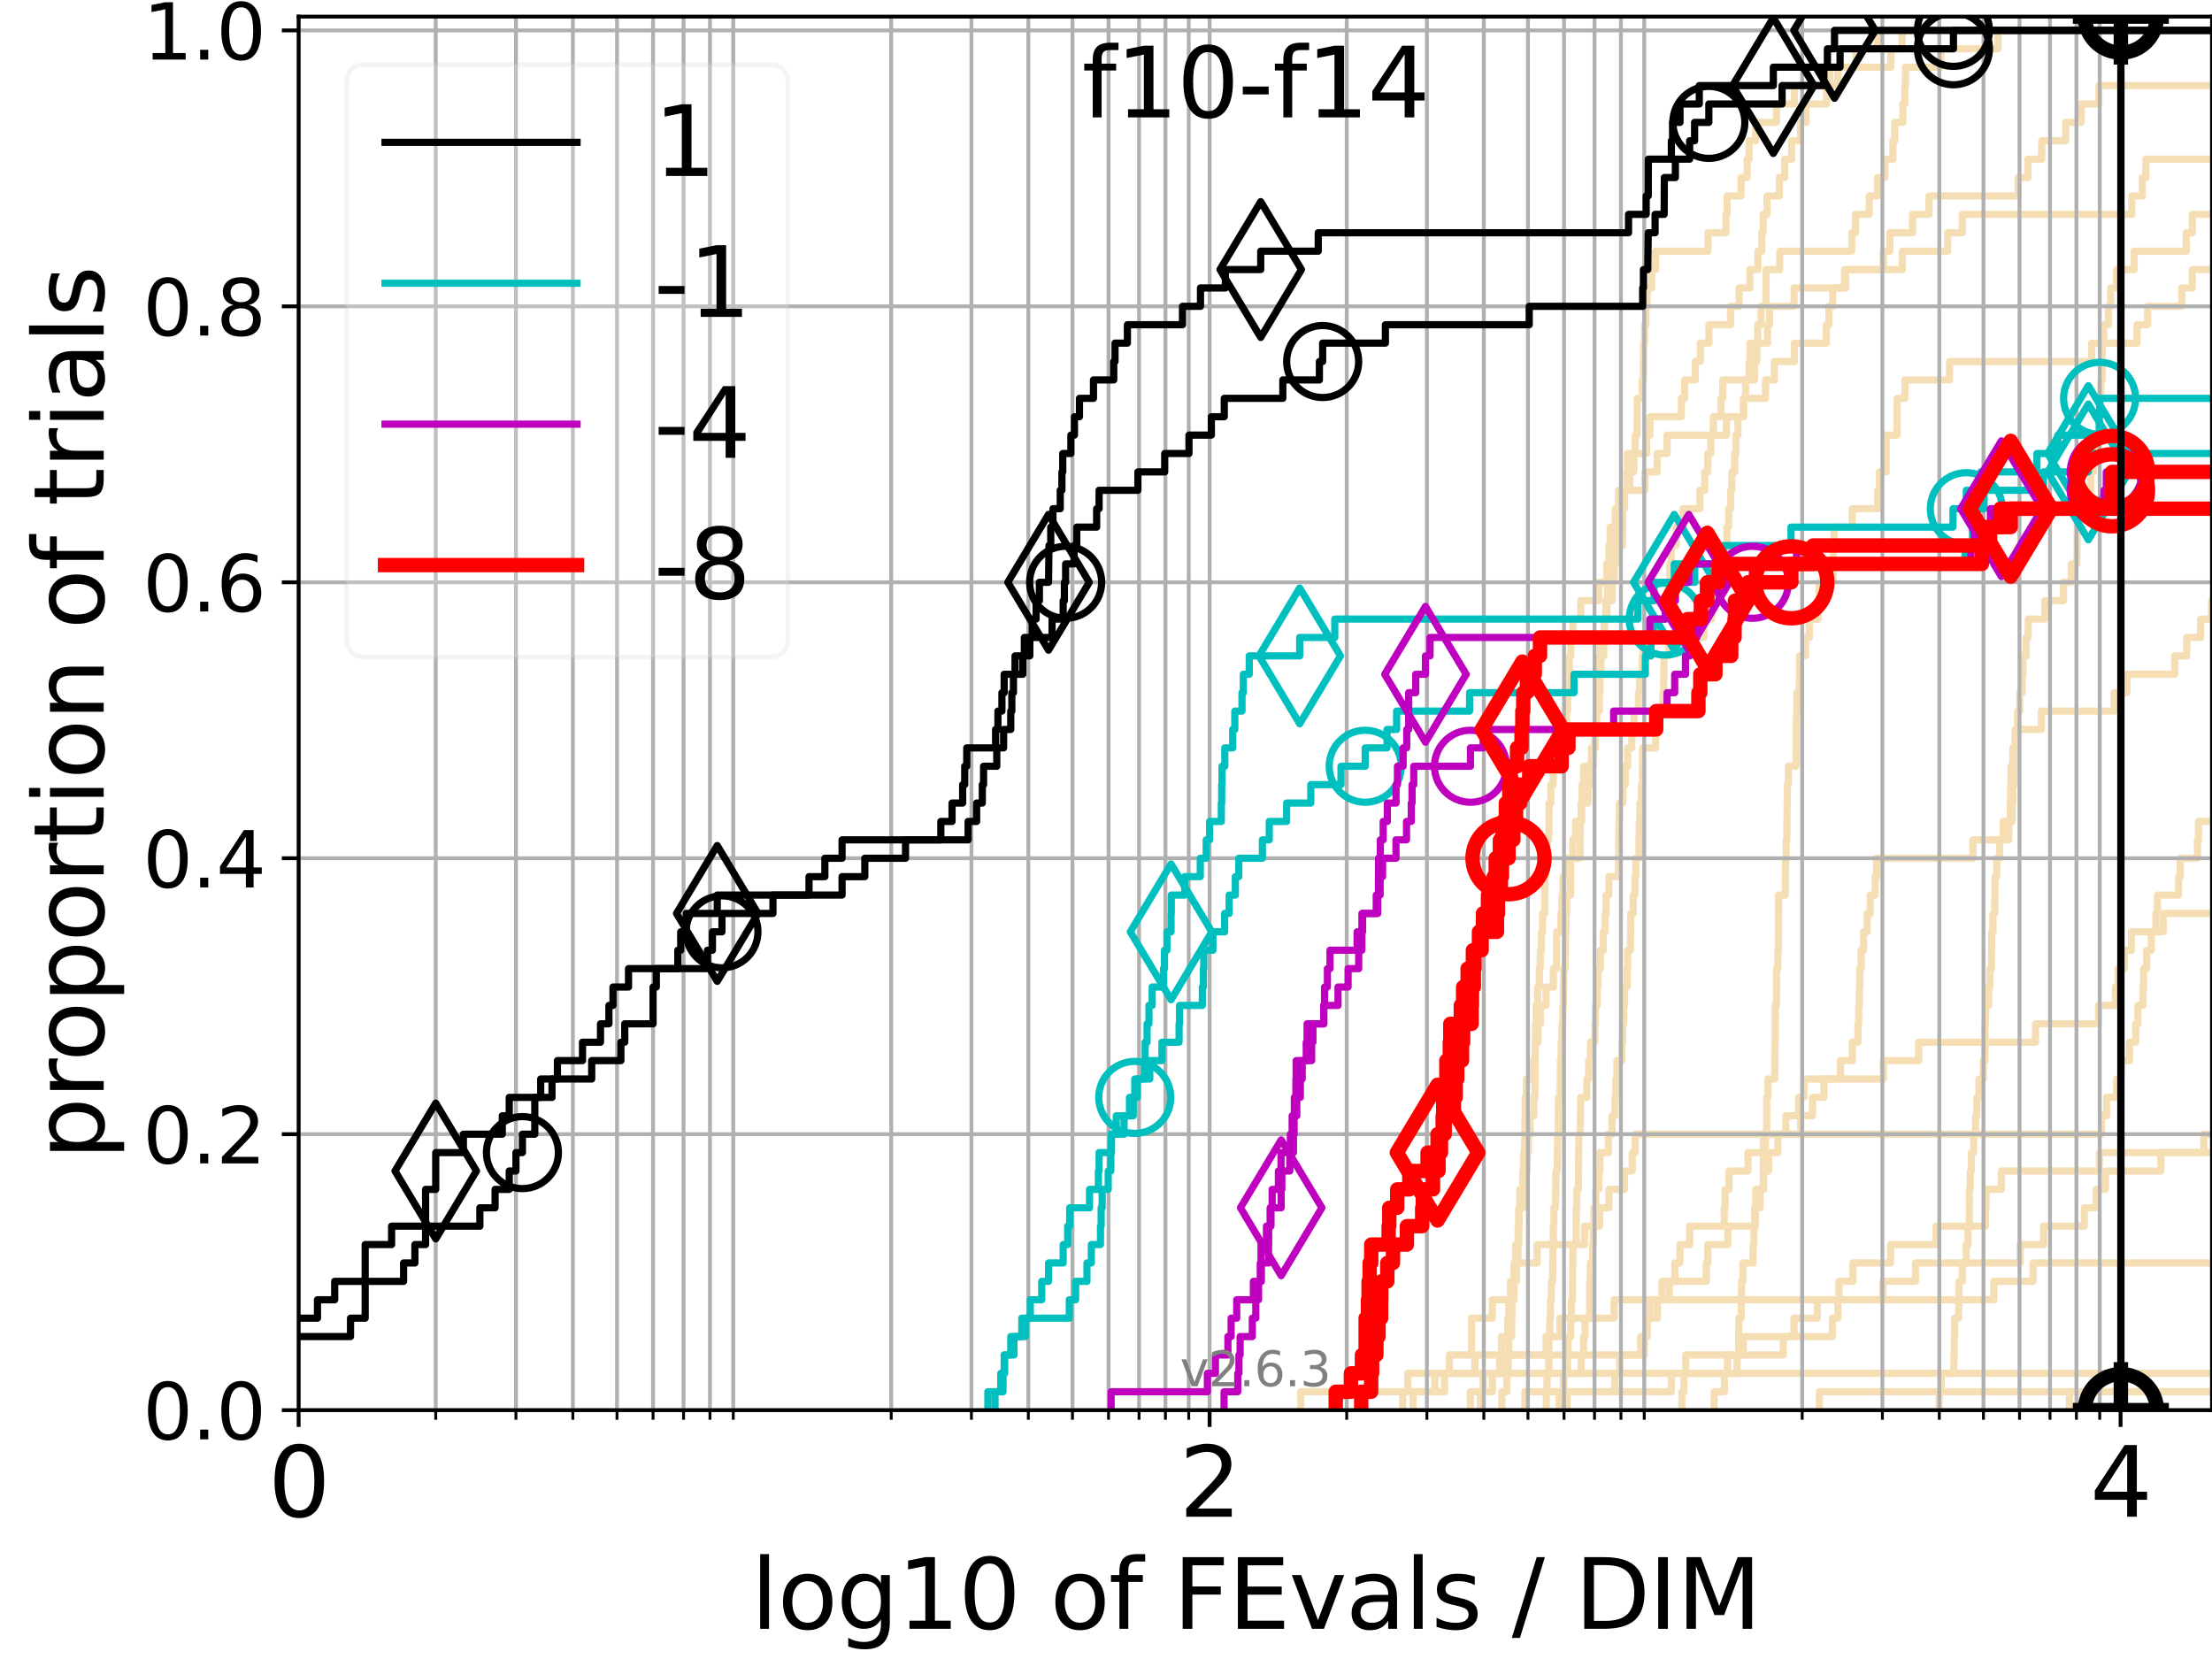 <?xml version="1.0" encoding="utf-8" standalone="no"?>
<!DOCTYPE svg PUBLIC "-//W3C//DTD SVG 1.1//EN"
  "http://www.w3.org/Graphics/SVG/1.1/DTD/svg11.dtd">
<svg xmlns:xlink="http://www.w3.org/1999/xlink" width="460.8pt" height="345.6pt" viewBox="0 0 460.8 345.6" xmlns="http://www.w3.org/2000/svg" version="1.1">
 <defs>
  <style type="text/css">*{stroke-linejoin: round; stroke-linecap: butt}</style>
 </defs>
 <g id="figure_1">
  <g id="patch_1">
   <path d="M 0 345.6 
L 460.8 345.6 
L 460.8 0 
L 0 0 
z
" style="fill: #ffffff"/>
  </g>
  <g id="axes_1">
   <g id="patch_2">
    <path d="M 62.208 293.76 
L 460.8 293.76 
L 460.8 3.456 
L 62.208 3.456 
z
" style="fill: #ffffff"/>
   </g>
   <g id="line2d_1">
    <path d="M 292.218 293.76 
L 292.218 289.928 
L 293.261 289.928 
L 293.261 286.095 
L 293.261 286.095 
L 293.261 286.095 
L 460.8 286.095 
" clip-path="url(#p60bcf6f08a)" style="fill: none; stroke: #f5deb3; stroke-width: 1.5; stroke-linecap: square"/>
   </g>
   <g id="line2d_2"/>
   <g id="line2d_3">
    <path d="M 350.365 293.76 
L 350.365 289.928 
L 350.783 289.928 
L 350.783 286.095 
L 351.175 286.095 
L 351.175 282.263 
L 363.178 282.263 
L 363.178 278.43 
L 381.715 278.43 
L 381.715 274.598 
L 382.872 274.598 
L 382.872 270.766 
L 383.091 270.766 
L 383.091 266.933 
L 386.008 266.933 
L 386.008 263.101 
L 393.837 263.101 
L 393.837 259.268 
L 403.317 259.268 
L 403.317 255.436 
L 413.621 255.436 
L 413.621 251.604 
L 413.731 251.604 
L 413.731 247.771 
L 416.917 247.771 
L 416.917 243.939 
L 437.345 243.939 
L 437.345 240.106 
L 437.345 240.106 
L 437.345 240.106 
L 460.8 240.106 
" clip-path="url(#p60bcf6f08a)" style="fill: none; stroke: #f5deb3; stroke-width: 1.5; stroke-linecap: square"/>
   </g>
   <g id="line2d_4">
    <path d="M 306.283 293.76 
L 306.283 289.928 
L 310.892 289.928 
L 310.892 286.095 
L 312.403 286.095 
L 312.403 282.263 
L 312.791 282.263 
L 312.791 278.43 
L 314.108 278.43 
L 314.108 274.598 
L 314.326 274.598 
L 314.326 270.766 
L 315.392 270.766 
L 315.392 266.933 
L 315.92 266.933 
L 315.92 263.101 
L 316.198 263.101 
L 316.198 259.268 
L 316.389 259.268 
L 316.423 251.604 
L 317.209 251.604 
L 317.268 243.939 
L 317.42 243.939 
L 317.42 240.106 
L 317.588 240.106 
L 317.672 232.442 
L 317.731 232.442 
L 317.731 228.609 
L 317.964 228.609 
L 317.964 224.777 
L 319.481 224.777 
L 319.481 220.944 
L 319.769 220.944 
L 319.769 217.112 
L 320.408 217.112 
L 320.408 213.28 
L 320.898 213.28 
L 320.898 209.447 
L 322.051 209.447 
L 322.051 205.615 
L 323.587 205.615 
L 323.587 201.782 
L 324.234 201.782 
L 324.27 194.118 
L 325.145 194.118 
L 325.145 190.285 
L 325.381 190.285 
L 325.381 186.453 
L 325.61 186.453 
L 325.61 182.621 
L 326.056 182.621 
L 326.056 178.788 
L 329.166 178.788 
L 329.21 171.123 
L 329.393 171.123 
L 329.393 167.291 
L 329.588 167.291 
L 329.588 163.459 
L 329.9 163.459 
L 329.9 159.626 
L 331.516 159.626 
L 331.516 155.794 
L 332.228 155.794 
L 332.228 151.961 
L 332.515 151.961 
L 332.515 148.129 
L 333.163 148.129 
L 333.163 144.297 
L 333.312 144.297 
L 333.312 140.464 
L 333.507 140.464 
L 333.507 136.632 
L 334.095 136.632 
L 334.095 132.799 
L 334.28 132.799 
L 334.28 128.967 
L 334.747 128.967 
L 334.747 125.135 
L 334.874 125.135 
L 334.874 121.302 
L 335.171 121.302 
L 335.187 113.637 
L 335.427 113.637 
L 335.427 109.805 
L 336.491 109.805 
L 336.491 105.973 
L 337.439 105.973 
L 337.439 102.14 
L 342.671 102.14 
L 342.671 98.308 
L 345.219 98.308 
L 345.219 94.475 
L 347.293 94.475 
L 347.293 90.643 
L 356.92 90.643 
L 356.92 86.811 
L 358.507 86.811 
L 358.507 82.978 
L 358.89 82.978 
L 358.89 79.146 
L 365.481 79.146 
L 365.481 75.313 
L 365.987 75.313 
L 365.987 71.481 
L 368.206 71.481 
L 368.206 67.649 
L 368.622 67.649 
L 368.622 63.816 
L 373.733 63.816 
L 373.733 59.984 
L 384.486 59.984 
L 384.486 56.151 
L 392.342 56.151 
L 392.342 52.319 
L 393.708 52.319 
L 393.708 48.487 
L 398.421 48.487 
L 398.421 44.654 
L 401.855 44.654 
L 401.855 40.822 
L 420.425 40.822 
L 420.425 36.989 
L 422.449 36.989 
L 422.449 33.157 
L 425.326 33.157 
L 425.326 29.325 
L 430.301 29.325 
L 430.301 25.492 
L 433.55 25.492 
L 433.55 21.66 
L 437.239 21.66 
L 437.239 17.827 
L 437.239 17.827 
L 460.8 17.827 
L 460.8 17.827 
" clip-path="url(#p60bcf6f08a)" style="fill: none; stroke: #f5deb3; stroke-width: 1.5; stroke-linecap: square"/>
   </g>
   <g id="line2d_5"/>
   <g id="line2d_6"/>
   <g id="line2d_7">
    <path d="M 324.801 293.76 
L 324.801 289.928 
L 325.672 289.928 
L 325.672 286.095 
L 326.525 286.095 
L 326.525 282.263 
L 326.673 282.263 
L 326.673 278.43 
L 327.247 278.43 
L 327.247 274.598 
L 327.36 274.598 
L 327.36 270.766 
L 327.571 270.766 
L 327.663 259.268 
L 328.347 259.268 
L 328.366 251.604 
L 328.476 251.604 
L 328.476 247.771 
L 328.803 247.771 
L 328.912 236.274 
L 329.191 236.274 
L 329.286 228.609 
L 330.578 228.609 
L 330.578 224.777 
L 330.95 224.777 
L 330.95 220.944 
L 331.318 220.944 
L 331.318 217.112 
L 332.233 217.112 
L 332.233 213.28 
L 332.363 213.28 
L 332.363 209.447 
L 332.73 209.447 
L 332.73 205.615 
L 332.904 205.615 
L 332.904 201.782 
L 333.398 201.782 
L 333.398 197.95 
L 333.983 197.95 
L 333.983 194.118 
L 334.392 194.118 
L 334.392 190.285 
L 334.592 190.285 
L 334.592 186.453 
L 335.154 186.453 
L 335.154 182.621 
L 337.163 182.621 
L 337.247 171.123 
L 337.356 171.123 
L 337.356 167.291 
L 338.087 167.291 
L 338.087 163.459 
L 338.558 163.459 
L 338.558 159.626 
L 339.069 159.626 
L 339.069 155.794 
L 339.936 155.794 
L 339.936 151.961 
L 340.392 151.961 
L 340.392 148.129 
L 341.312 148.129 
L 341.312 144.297 
L 341.538 144.297 
L 341.538 140.464 
L 342.129 140.464 
L 342.129 136.632 
L 342.337 136.632 
L 342.337 132.799 
L 345.518 132.799 
L 345.518 128.967 
L 347.338 128.967 
L 347.424 121.302 
L 347.86 121.302 
L 347.86 117.47 
L 348.149 117.47 
L 348.149 113.637 
L 349.175 113.637 
L 349.175 109.805 
L 350.626 109.805 
L 350.626 105.973 
L 354.129 105.973 
L 354.129 102.14 
L 355.115 102.14 
L 355.115 98.308 
L 355.768 98.308 
L 355.768 94.475 
L 356.391 94.475 
L 356.391 90.643 
L 359.647 90.643 
L 359.647 86.811 
L 363.172 86.811 
L 363.172 82.978 
L 367.794 82.978 
L 367.794 79.146 
L 369.621 79.146 
L 369.621 75.313 
L 373.817 75.313 
L 373.817 71.481 
L 380.469 71.481 
L 380.469 67.649 
L 381.003 67.649 
L 381.003 63.816 
L 381.793 63.816 
L 381.793 59.984 
L 384.257 59.984 
L 384.257 56.151 
L 396.307 56.151 
L 396.307 52.319 
L 405.735 52.319 
L 405.735 48.487 
L 408.78 48.487 
L 408.78 44.654 
L 444.1 44.654 
L 444.1 40.822 
L 446.266 40.822 
L 446.266 36.989 
L 447.035 36.989 
L 447.035 33.157 
L 461.8 33.157 
L 461.8 33.157 
" clip-path="url(#p60bcf6f08a)" style="fill: none; stroke: #f5deb3; stroke-width: 1.5; stroke-linecap: square"/>
   </g>
   <g id="line2d_8"/>
   <g id="line2d_9">
    <path d="M 322.118 293.76 
L 322.118 289.928 
L 322.283 289.928 
L 322.283 286.095 
L 322.641 286.095 
L 322.656 278.43 
L 322.855 278.43 
L 322.855 274.598 
L 322.995 274.598 
L 322.995 270.766 
L 323.194 270.766 
L 323.194 266.933 
L 323.449 266.933 
L 323.507 259.268 
L 323.587 259.268 
L 323.587 255.436 
L 323.71 255.436 
L 323.71 251.604 
L 324.034 251.604 
L 324.141 243.939 
L 324.398 243.939 
L 324.505 236.274 
L 324.611 236.274 
L 324.653 228.609 
L 324.998 228.609 
L 325.04 220.944 
L 325.215 220.944 
L 325.215 217.112 
L 325.395 217.112 
L 325.395 213.28 
L 325.568 213.28 
L 325.568 209.447 
L 325.713 209.447 
L 325.761 201.782 
L 326.042 201.782 
L 326.131 194.118 
L 326.213 194.118 
L 326.213 190.285 
L 326.355 190.285 
L 326.355 186.453 
L 327.174 186.453 
L 327.188 178.788 
L 327.617 178.788 
L 327.617 174.956 
L 328.218 174.956 
L 328.218 171.123 
L 329.494 171.123 
L 329.494 167.291 
L 330.798 167.291 
L 330.798 163.459 
L 331.306 163.459 
L 331.306 159.626 
L 331.909 159.626 
L 331.909 155.794 
L 332.339 155.794 
L 332.339 151.961 
L 332.59 151.961 
L 332.684 144.297 
L 332.95 144.297 
L 332.95 140.464 
L 333.221 140.464 
L 333.221 136.632 
L 333.41 136.632 
L 333.41 132.799 
L 334.174 132.799 
L 334.174 128.967 
L 334.509 128.967 
L 334.509 125.135 
L 335.855 125.135 
L 335.855 121.302 
L 336.267 121.302 
L 336.267 117.47 
L 336.755 117.47 
L 336.792 109.805 
L 336.954 109.805 
L 336.954 105.973 
L 337.184 105.973 
L 337.184 102.14 
L 338.909 102.14 
L 338.909 98.308 
L 339.044 98.308 
L 339.044 94.475 
L 342.999 94.475 
L 342.999 90.643 
L 343.703 90.643 
L 343.703 86.811 
L 350.274 86.811 
L 350.274 82.978 
L 350.955 82.978 
L 350.955 79.146 
L 353.164 79.146 
L 353.164 75.313 
L 354.218 75.313 
L 354.218 71.481 
L 355.996 71.481 
L 355.996 67.649 
L 360.493 67.649 
L 360.493 63.816 
L 362.289 63.816 
L 362.289 59.984 
L 364.523 59.984 
L 364.523 56.151 
L 366.204 56.151 
L 366.204 52.319 
L 367.018 52.319 
L 367.018 48.487 
L 367.288 48.487 
L 367.288 44.654 
L 368.101 44.654 
L 368.101 40.822 
L 370.668 40.822 
L 370.668 36.989 
L 371.786 36.989 
L 371.786 33.157 
L 373.219 33.157 
L 373.219 29.325 
L 375.085 29.325 
L 375.085 25.492 
L 376.232 25.492 
L 376.232 21.66 
L 380.525 21.66 
L 380.525 17.827 
L 381.195 17.827 
L 381.195 13.995 
L 393.919 13.995 
L 393.919 10.163 
L 396.254 10.163 
L 396.254 6.33 
L 396.254 6.33 
L 460.8 6.33 
L 460.8 6.33 
" clip-path="url(#p60bcf6f08a)" style="fill: none; stroke: #f5deb3; stroke-width: 1.5; stroke-linecap: square"/>
   </g>
   <g id="line2d_10"/>
   <g id="line2d_11">
    <path clip-path="url(#p60bcf6f08a)" style="fill: none; stroke: #f5deb3; stroke-width: 1.5; stroke-linecap: square"/>
   </g>
   <g id="line2d_12">
    <path d="M 270.961 293.76 
L 270.961 289.928 
L 300.917 289.928 
L 300.917 286.095 
L 307.243 286.095 
L 307.243 282.263 
L 322.073 282.263 
L 322.073 278.43 
L 324.949 278.43 
L 324.949 274.598 
L 336.257 274.598 
L 336.257 270.766 
L 415.347 270.766 
L 415.347 266.933 
L 423.517 266.933 
L 423.517 263.101 
L 461.8 263.101 
" clip-path="url(#p60bcf6f08a)" style="fill: none; stroke: #f5deb3; stroke-width: 1.5; stroke-linecap: square"/>
   </g>
   <g id="line2d_13"/>
   <g id="line2d_14">
    <path d="M 431.078 293.76 
L 431.078 289.928 
L 431.078 289.928 
L 431.078 289.928 
L 460.8 289.928 
" clip-path="url(#p60bcf6f08a)" style="fill: none; stroke: #f5deb3; stroke-width: 1.5; stroke-linecap: square"/>
   </g>
   <g id="line2d_15"/>
   <g id="line2d_16">
    <path clip-path="url(#p60bcf6f08a)" style="fill: none; stroke: #f5deb3; stroke-width: 1.5; stroke-linecap: square"/>
   </g>
   <g id="line2d_17">
    <path d="M 403.957 293.76 
L 403.957 289.928 
L 404.395 289.928 
L 404.395 286.095 
L 407.02 286.095 
L 407.107 278.43 
L 407.195 278.43 
L 407.195 274.598 
L 407.994 274.598 
L 408.104 266.933 
L 408.792 266.933 
L 408.792 263.101 
L 409.595 263.101 
L 409.595 259.268 
L 409.989 259.268 
L 409.989 255.436 
L 410.209 255.436 
L 410.275 247.771 
L 410.439 247.771 
L 410.439 243.939 
L 410.672 243.939 
L 410.672 240.106 
L 411.152 240.106 
L 411.152 236.274 
L 411.541 236.274 
L 411.541 232.442 
L 411.815 232.442 
L 411.815 228.609 
L 412.242 228.609 
L 412.242 224.777 
L 413.16 224.777 
L 413.16 220.944 
L 413.508 220.944 
L 413.523 213.28 
L 413.635 213.28 
L 413.635 209.447 
L 414.285 209.447 
L 414.285 205.615 
L 414.523 205.615 
L 414.523 201.782 
L 414.856 201.782 
L 414.903 194.118 
L 415.179 194.118 
L 415.179 190.285 
L 415.53 190.285 
L 415.595 182.621 
L 415.951 182.621 
L 415.951 178.788 
L 416.551 178.788 
L 416.551 174.956 
L 417.288 174.956 
L 417.288 171.123 
L 419.182 171.123 
L 419.182 167.291 
L 419.305 167.291 
L 419.305 163.459 
L 419.59 163.459 
L 419.59 159.626 
L 419.731 159.626 
L 419.806 151.961 
L 420.311 151.961 
L 420.311 148.129 
L 420.743 148.129 
L 420.743 144.297 
L 421.24 144.297 
L 421.24 140.464 
L 421.432 140.464 
L 421.432 136.632 
L 422.069 136.632 
L 422.069 132.799 
L 422.516 132.799 
L 422.516 128.967 
L 425.976 128.967 
L 425.976 125.135 
L 429.871 125.135 
L 429.871 121.302 
L 431.474 121.302 
L 431.474 117.47 
L 432.656 117.47 
L 432.725 109.805 
L 433.384 109.805 
L 433.384 105.973 
L 434.39 105.973 
L 434.39 102.14 
L 435.563 102.14 
L 435.563 98.308 
L 436.082 98.308 
L 436.082 94.475 
L 437 94.475 
L 437 90.643 
L 437.352 90.643 
L 437.352 86.811 
L 437.575 86.811 
L 437.667 79.146 
L 437.899 79.146 
L 437.94 71.481 
L 438.238 71.481 
L 438.238 67.649 
L 439.214 67.649 
L 439.214 63.816 
L 439.698 63.816 
L 439.698 59.984 
L 440.932 59.984 
L 440.932 56.151 
L 444.594 56.151 
L 444.594 52.319 
L 455.437 52.319 
L 455.437 48.487 
L 456.711 48.487 
L 456.711 44.654 
L 461.8 44.654 
L 461.8 44.654 
" clip-path="url(#p60bcf6f08a)" style="fill: none; stroke: #f5deb3; stroke-width: 1.5; stroke-linecap: square"/>
   </g>
   <g id="line2d_18">
    <path d="M 294.366 293.76 
L 294.366 289.928 
L 298.909 289.928 
L 298.909 286.095 
L 301.935 286.095 
L 301.935 282.263 
L 306.558 282.263 
L 306.558 278.43 
L 306.569 278.43 
L 306.569 274.598 
L 310.872 274.598 
L 310.872 270.766 
L 314.67 270.766 
L 314.67 266.933 
L 315.534 266.933 
L 315.534 263.101 
L 320.204 263.101 
L 320.204 259.268 
L 330.092 259.268 
L 330.092 255.436 
L 333.232 255.436 
L 333.232 251.604 
L 335.171 251.604 
L 335.171 247.771 
L 338.422 247.771 
L 338.422 243.939 
L 340.034 243.939 
L 340.034 240.106 
L 340.656 240.106 
L 340.656 236.274 
L 375.12 236.274 
L 375.12 232.442 
L 377.58 232.442 
L 377.58 228.609 
L 379.964 228.609 
L 379.964 224.777 
L 383.418 224.777 
L 383.418 220.944 
L 385.878 220.944 
L 385.878 217.112 
L 387.04 217.112 
L 387.04 213.28 
L 387.198 213.28 
L 387.198 209.447 
L 387.348 209.447 
L 387.348 205.615 
L 387.44 205.615 
L 387.44 201.782 
L 387.729 201.782 
L 387.729 197.95 
L 388.223 197.95 
L 388.223 194.118 
L 388.98 194.118 
L 388.98 190.285 
L 389.601 190.285 
L 389.601 186.453 
L 390.644 186.453 
L 390.644 182.621 
L 390.907 182.621 
L 390.907 178.788 
L 411.008 178.788 
L 411.008 174.956 
L 418.483 174.956 
L 418.483 171.123 
L 418.776 171.123 
L 418.776 167.291 
L 418.847 167.291 
L 418.847 163.459 
L 418.938 163.459 
L 418.938 159.626 
L 419.314 159.626 
L 419.314 155.794 
L 420.284 155.794 
L 420.284 151.961 
L 425.259 151.961 
L 425.259 148.129 
L 440.403 148.129 
L 440.403 144.297 
L 443.079 144.297 
L 443.079 140.464 
L 453.026 140.464 
L 453.026 136.632 
L 455.548 136.632 
L 455.548 132.799 
L 458.413 132.799 
L 458.413 128.967 
L 460.725 128.967 
L 460.725 125.135 
L 461.8 125.135 
" clip-path="url(#p60bcf6f08a)" style="fill: none; stroke: #f5deb3; stroke-width: 1.5; stroke-linecap: square"/>
   </g>
   <g id="line2d_19"/>
   <g id="line2d_20">
    <path d="M 326.45 293.76 
L 326.45 289.928 
L 348.181 289.928 
L 348.181 286.095 
L 361.862 286.095 
L 361.862 282.263 
L 371.487 282.263 
L 371.487 278.43 
L 373.718 278.43 
L 373.718 274.598 
L 378.579 274.598 
L 378.579 270.766 
L 392.245 270.766 
L 392.245 266.933 
L 399.021 266.933 
L 399.021 263.101 
L 420.841 263.101 
L 420.841 259.268 
L 425.74 259.268 
L 425.74 255.436 
L 434.207 255.436 
L 434.207 251.604 
L 436.691 251.604 
L 436.691 247.771 
L 438.59 247.771 
L 438.59 243.939 
L 450.161 243.939 
L 450.161 240.106 
L 459.097 240.106 
L 459.097 236.274 
L 459.097 236.274 
L 459.097 236.274 
L 460.8 236.274 
" clip-path="url(#p60bcf6f08a)" style="fill: none; stroke: #f5deb3; stroke-width: 1.5; stroke-linecap: square"/>
   </g>
   <g id="line2d_21"/>
   <g id="line2d_22">
    <path d="M 308.37 293.76 
L 308.37 289.928 
L 308.994 289.928 
L 308.994 286.095 
L 313.713 286.095 
L 313.713 282.263 
L 341.767 282.263 
L 341.767 278.43 
L 343.121 278.43 
L 343.121 274.598 
L 343.716 274.598 
L 343.716 270.766 
L 347.743 270.766 
L 347.743 266.933 
L 355.448 266.933 
L 355.448 263.101 
L 355.765 263.101 
L 355.765 259.268 
L 359.927 259.268 
L 359.927 255.436 
L 365.654 255.436 
L 365.654 251.604 
L 366.653 251.604 
L 366.653 247.771 
L 367.428 247.771 
L 367.428 243.939 
L 368.429 243.939 
L 368.429 240.106 
L 370.389 240.106 
L 370.389 236.274 
L 372.024 236.274 
L 372.024 232.442 
L 374.665 232.442 
L 374.665 228.609 
L 375.794 228.609 
L 375.794 224.777 
L 392.349 224.777 
L 392.349 220.944 
L 399.689 220.944 
L 399.689 217.112 
L 424.035 217.112 
L 424.035 213.28 
L 437.171 213.28 
L 437.171 209.447 
L 440.667 209.447 
L 440.667 205.615 
L 441.254 205.615 
L 441.254 201.782 
L 442.549 201.782 
L 442.549 197.95 
L 444.002 197.95 
L 444.002 194.118 
L 450.632 194.118 
L 450.632 190.285 
L 461.8 190.285 
" clip-path="url(#p60bcf6f08a)" style="fill: none; stroke: #f5deb3; stroke-width: 1.5; stroke-linecap: square"/>
   </g>
   <g id="line2d_23">
    <path clip-path="url(#p60bcf6f08a)" style="fill: none; stroke: #f5deb3; stroke-width: 1.5; stroke-linecap: square"/>
   </g>
   <g id="line2d_24">
    <path d="M 324.963 293.76 
L 324.963 289.928 
L 325.81 289.928 
L 325.81 286.095 
L 329.38 286.095 
L 329.38 282.263 
L 329.875 282.263 
L 329.875 278.43 
L 330.204 278.43 
L 330.204 274.598 
L 331.156 274.598 
L 331.162 266.933 
L 331.288 266.933 
L 331.288 263.101 
L 331.772 263.101 
L 331.772 259.268 
L 331.915 259.268 
L 331.915 255.436 
L 332.063 255.436 
L 332.063 251.604 
L 332.445 251.604 
L 332.445 247.771 
L 333.066 247.771 
L 333.066 243.939 
L 333.301 243.939 
L 333.301 240.106 
L 335.056 240.106 
L 335.056 236.274 
L 335.812 236.274 
L 335.812 232.442 
L 336.443 232.442 
L 336.443 228.609 
L 336.612 228.609 
L 336.612 224.777 
L 336.823 224.777 
L 336.823 220.944 
L 337.841 220.944 
L 337.841 217.112 
L 338.041 217.112 
L 338.041 213.28 
L 338.254 213.28 
L 338.254 209.447 
L 338.427 209.447 
L 338.427 205.615 
L 338.959 205.615 
L 338.959 201.782 
L 339.084 201.782 
L 339.084 197.95 
L 339.657 197.95 
L 339.716 190.285 
L 340.233 190.285 
L 340.233 186.453 
L 340.594 186.453 
L 340.594 182.621 
L 340.762 182.621 
L 340.762 178.788 
L 341.439 178.788 
L 341.468 171.123 
L 341.608 171.123 
L 341.608 167.291 
L 341.926 167.291 
L 341.926 163.459 
L 342.139 163.459 
L 342.189 155.794 
L 344.892 155.794 
L 344.892 151.961 
L 345.099 151.961 
L 345.099 148.129 
L 346.436 148.129 
L 346.436 144.297 
L 346.557 144.297 
L 346.644 136.632 
L 347.655 136.632 
L 347.655 132.799 
L 354.99 132.799 
L 354.99 128.967 
L 356.577 128.967 
L 356.577 125.135 
L 357.29 125.135 
L 357.363 117.47 
L 359.614 117.47 
L 359.614 113.637 
L 359.731 113.637 
L 359.731 109.805 
L 360.11 109.805 
L 360.11 105.973 
L 360.526 105.973 
L 360.526 102.14 
L 360.774 102.14 
L 360.774 98.308 
L 361.36 98.308 
L 361.36 94.475 
L 361.629 94.475 
L 361.629 90.643 
L 362.05 90.643 
L 362.05 86.811 
L 363.247 86.811 
L 363.247 82.978 
L 363.641 82.978 
L 363.641 79.146 
L 364.378 79.146 
L 364.378 75.313 
L 364.561 75.313 
L 364.561 71.481 
L 366.165 71.481 
L 366.165 67.649 
L 366.856 67.649 
L 366.856 63.816 
L 367.859 63.816 
L 367.921 56.151 
L 370.751 56.151 
L 370.751 52.319 
L 385.756 52.319 
L 385.756 48.487 
L 386.537 48.487 
L 386.537 44.654 
L 389.392 44.654 
L 389.392 40.822 
L 391.139 40.822 
L 391.139 36.989 
L 392.648 36.989 
L 392.648 33.157 
L 394.33 33.157 
L 394.33 29.325 
L 394.71 29.325 
L 394.71 25.492 
L 396.386 25.492 
L 396.386 21.66 
L 396.801 21.66 
L 396.801 17.827 
L 396.957 17.827 
L 396.957 13.995 
L 404.316 13.995 
L 404.316 10.163 
L 416.225 10.163 
L 416.225 6.33 
L 416.225 6.33 
L 460.8 6.33 
L 460.8 6.33 
" clip-path="url(#p60bcf6f08a)" style="fill: none; stroke: #f5deb3; stroke-width: 1.5; stroke-linecap: square"/>
   </g>
   <g id="line2d_25"/>
   <g id="line2d_26">
    <path d="M 357.104 293.76 
L 357.104 289.928 
L 359.228 289.928 
L 359.228 286.095 
L 359.876 286.095 
L 359.876 282.263 
L 362.184 282.263 
L 362.224 274.598 
L 362.732 274.598 
L 362.816 266.933 
L 363.095 266.933 
L 363.095 263.101 
L 365.2 263.101 
L 365.2 259.268 
L 365.387 259.268 
L 365.387 255.436 
L 365.528 255.436 
L 365.528 251.604 
L 365.756 251.604 
L 365.756 247.771 
L 367.3 247.771 
L 367.381 236.274 
L 368.022 236.274 
L 368.044 228.609 
L 368.309 228.609 
L 368.309 224.777 
L 369.699 224.777 
L 369.784 217.112 
L 369.815 217.112 
L 369.829 209.447 
L 370.071 209.447 
L 370.078 201.782 
L 370.37 201.782 
L 370.37 197.95 
L 370.482 197.95 
L 370.508 186.453 
L 371.896 186.453 
L 371.985 178.788 
L 372.091 178.788 
L 372.091 174.956 
L 372.222 174.956 
L 372.287 167.291 
L 372.338 167.291 
L 372.338 163.459 
L 372.548 163.459 
L 372.548 159.626 
L 374.139 159.626 
L 374.243 148.129 
L 374.33 148.129 
L 374.33 144.297 
L 374.82 144.297 
L 374.879 136.632 
L 376.117 136.632 
L 376.117 132.799 
L 376.912 132.799 
L 376.912 128.967 
L 378.737 128.967 
L 378.737 125.135 
L 378.986 125.135 
L 378.986 121.302 
L 381.86 121.302 
L 381.929 113.637 
L 382.069 113.637 
L 382.069 109.805 
L 385.847 109.805 
L 385.847 105.973 
L 391.159 105.973 
L 391.159 102.14 
L 391.515 102.14 
L 391.515 98.308 
L 392.923 98.308 
L 392.938 90.643 
L 395.21 90.643 
L 395.227 82.978 
L 396.839 82.978 
L 396.839 79.146 
L 406.132 79.146 
L 406.132 75.313 
L 435.722 75.313 
L 435.722 71.481 
L 445.19 71.481 
L 445.19 67.649 
L 447.388 67.649 
L 447.388 63.816 
L 454.508 63.816 
L 454.508 59.984 
L 456.703 59.984 
L 456.703 56.151 
L 461.23 56.151 
L 461.23 52.319 
L 461.8 52.319 
L 461.8 52.319 
" clip-path="url(#p60bcf6f08a)" style="fill: none; stroke: #f5deb3; stroke-width: 1.5; stroke-linecap: square"/>
   </g>
   <g id="line2d_27">
    <path d="M 317.664 293.76 
L 317.664 289.928 
L 336.395 289.928 
L 336.395 286.095 
L 337.418 286.095 
L 337.418 282.263 
L 342.566 282.263 
L 342.566 278.43 
L 343.098 278.43 
L 343.098 274.598 
L 345.283 274.598 
L 345.283 270.766 
L 346.231 270.766 
L 346.231 266.933 
L 348.897 266.933 
L 348.897 263.101 
L 349.962 263.101 
L 349.962 259.268 
L 352.002 259.268 
L 352.002 255.436 
L 359.185 255.436 
L 359.185 251.604 
L 359.377 251.604 
L 359.377 247.771 
L 360.181 247.771 
L 360.181 243.939 
L 364.146 243.939 
L 364.146 240.106 
L 367.779 240.106 
L 367.779 236.274 
L 437.767 236.274 
L 437.767 232.442 
L 438.844 232.442 
L 438.844 228.609 
L 440.935 228.609 
L 440.935 224.777 
L 441.832 224.777 
L 441.832 220.944 
L 443.623 220.944 
L 443.623 217.112 
L 444.906 217.112 
L 444.906 213.28 
L 445.367 213.28 
L 445.367 209.447 
L 446.442 209.447 
L 446.442 205.615 
L 446.543 205.615 
L 446.543 201.782 
L 447.187 201.782 
L 447.187 197.95 
L 448.163 197.95 
L 448.163 194.118 
L 449.102 194.118 
L 449.102 190.285 
L 449.432 190.285 
L 449.432 186.453 
L 453.856 186.453 
L 453.856 182.621 
L 454.185 182.621 
L 454.185 178.788 
L 457.775 178.788 
L 457.775 174.956 
L 457.991 174.956 
L 457.991 171.123 
L 461.8 171.123 
" clip-path="url(#p60bcf6f08a)" style="fill: none; stroke: #f5deb3; stroke-width: 1.5; stroke-linecap: square"/>
   </g>
   <g id="line2d_28">
    <path d="M 312.876 293.76 
L 312.876 289.928 
L 313.897 289.928 
L 313.897 286.095 
L 314.172 286.095 
L 314.172 282.263 
L 314.326 282.263 
L 314.326 278.43 
L 314.894 278.43 
L 314.992 270.766 
L 315.33 270.766 
L 315.392 263.101 
L 315.753 263.101 
L 315.753 259.268 
L 316.259 259.268 
L 316.259 255.436 
L 316.414 255.436 
L 316.414 251.604 
L 316.621 251.604 
L 316.621 247.771 
L 317.26 247.771 
L 317.26 243.939 
L 318.13 243.939 
L 318.13 240.106 
L 318.394 240.106 
L 318.394 236.274 
L 318.762 236.274 
L 318.762 232.442 
L 319.537 232.442 
L 319.537 228.609 
L 319.753 228.609 
L 319.824 217.112 
L 319.872 217.112 
L 319.872 213.28 
L 320.022 213.28 
L 320.022 209.447 
L 320.314 209.447 
L 320.314 205.615 
L 320.697 205.615 
L 320.697 201.782 
L 320.86 201.782 
L 320.86 197.95 
L 321.099 197.95 
L 321.099 194.118 
L 321.352 194.118 
L 321.352 190.285 
L 321.786 190.285 
L 321.839 182.621 
L 322.013 182.621 
L 322.013 178.788 
L 322.238 178.788 
L 322.238 174.956 
L 322.641 174.956 
L 322.7 167.291 
L 323.069 167.291 
L 323.069 163.459 
L 323.565 163.459 
L 323.565 159.626 
L 323.833 159.626 
L 323.833 155.794 
L 324.37 155.794 
L 324.37 151.961 
L 326.328 151.961 
L 326.328 148.129 
L 326.545 148.129 
L 326.545 144.297 
L 326.673 144.297 
L 326.673 140.464 
L 326.914 140.464 
L 326.914 136.632 
L 327.247 136.632 
L 327.247 132.799 
L 327.67 132.799 
L 327.67 128.967 
L 329.311 128.967 
L 329.311 125.135 
L 333.025 125.135 
L 333.025 121.302 
L 334.714 121.302 
L 334.714 117.47 
L 336.161 117.47 
L 336.161 113.637 
L 337.99 113.637 
L 338.046 105.973 
L 338.442 105.973 
L 338.442 102.14 
L 339.515 102.14 
L 339.515 98.308 
L 340.363 98.308 
L 340.363 94.475 
L 340.652 94.475 
L 340.652 90.643 
L 341.028 90.643 
L 341.066 82.978 
L 342.092 82.978 
L 342.092 79.146 
L 342.36 79.146 
L 342.41 71.481 
L 342.598 71.481 
L 342.598 67.649 
L 342.867 67.649 
L 342.867 63.816 
L 343.152 63.816 
L 343.152 59.984 
L 344.062 59.984 
L 344.062 56.151 
L 344.883 56.151 
L 344.883 52.319 
L 355.811 52.319 
L 355.811 48.487 
L 359.526 48.487 
L 359.526 44.654 
L 359.792 44.654 
L 359.792 40.822 
L 362.687 40.822 
L 362.687 36.989 
L 363.958 36.989 
L 363.958 33.157 
L 364.359 33.157 
L 364.359 29.325 
L 365.745 29.325 
L 365.745 25.492 
L 370.067 25.492 
L 370.067 21.66 
L 373.817 21.66 
L 373.817 17.827 
L 382.846 17.827 
L 382.846 13.995 
L 386.646 13.995 
L 386.646 10.163 
L 391.11 10.163 
L 391.11 6.33 
L 391.11 6.33 
L 460.8 6.33 
L 460.8 6.33 
" clip-path="url(#p60bcf6f08a)" style="fill: none; stroke: #f5deb3; stroke-width: 1.5; stroke-linecap: square"/>
   </g>
   <g id="line2d_29">
    <path d="M 379.014 293.76 
L 379.014 289.928 
L 379.014 289.928 
L 379.014 289.928 
L 460.8 289.928 
" clip-path="url(#p60bcf6f08a)" style="fill: none; stroke: #f5deb3; stroke-width: 1.5; stroke-linecap: square"/>
   </g>
   <g id="line2d_30"/>
   <g id="matplotlib.axis_1">
    <g id="xtick_1">
     <g id="line2d_31">
      <path d="M 62.208 293.76 
L 62.208 3.456 
" clip-path="url(#p60bcf6f08a)" style="fill: none; stroke: #b0b0b0; stroke-width: 0.8; stroke-linecap: square"/>
     </g>
     <g id="line2d_32">
      <defs>
       <path id="mf2bd8ce3a1" d="M 0 0 
L 0 3.5 
" style="stroke: #000000; stroke-width: 0.8"/>
      </defs>
      <g>
       <use xlink:href="#mf2bd8ce3a1" x="62.208" y="293.76" style="stroke: #000000; stroke-width: 0.8"/>
      </g>
     </g>
     <g id="text_1">
      <!-- 0 -->
      <g transform="translate(55.846 315.957) scale(0.2 -0.2)">
       <defs>
        <path id="DejaVuSans-30" d="M 2034 4250 
Q 1547 4250 1301 3770 
Q 1056 3291 1056 2328 
Q 1056 1369 1301 889 
Q 1547 409 2034 409 
Q 2525 409 2770 889 
Q 3016 1369 3016 2328 
Q 3016 3291 2770 3770 
Q 2525 4250 2034 4250 
z
M 2034 4750 
Q 2819 4750 3233 4129 
Q 3647 3509 3647 2328 
Q 3647 1150 3233 529 
Q 2819 -91 2034 -91 
Q 1250 -91 836 529 
Q 422 1150 422 2328 
Q 422 3509 836 4129 
Q 1250 4750 2034 4750 
z
" transform="scale(0.016)"/>
       </defs>
       <use xlink:href="#DejaVuSans-30"/>
      </g>
     </g>
    </g>
    <g id="xtick_2">
     <g id="line2d_33">
      <path d="M 251.981 293.76 
L 251.981 3.456 
" clip-path="url(#p60bcf6f08a)" style="fill: none; stroke: #b0b0b0; stroke-width: 0.8; stroke-linecap: square"/>
     </g>
     <g id="line2d_34">
      <g>
       <use xlink:href="#mf2bd8ce3a1" x="251.981" y="293.76" style="stroke: #000000; stroke-width: 0.8"/>
      </g>
     </g>
     <g id="text_2">
      <!-- 2 -->
      <g transform="translate(245.618 315.957) scale(0.2 -0.2)">
       <defs>
        <path id="DejaVuSans-32" d="M 1228 531 
L 3431 531 
L 3431 0 
L 469 0 
L 469 531 
Q 828 903 1448 1529 
Q 2069 2156 2228 2338 
Q 2531 2678 2651 2914 
Q 2772 3150 2772 3378 
Q 2772 3750 2511 3984 
Q 2250 4219 1831 4219 
Q 1534 4219 1204 4116 
Q 875 4013 500 3803 
L 500 4441 
Q 881 4594 1212 4672 
Q 1544 4750 1819 4750 
Q 2544 4750 2975 4387 
Q 3406 4025 3406 3419 
Q 3406 3131 3298 2873 
Q 3191 2616 2906 2266 
Q 2828 2175 2409 1742 
Q 1991 1309 1228 531 
z
" transform="scale(0.016)"/>
       </defs>
       <use xlink:href="#DejaVuSans-32"/>
      </g>
     </g>
    </g>
    <g id="xtick_3">
     <g id="line2d_35">
      <path d="M 441.753 293.76 
L 441.753 3.456 
" clip-path="url(#p60bcf6f08a)" style="fill: none; stroke: #b0b0b0; stroke-width: 0.8; stroke-linecap: square"/>
     </g>
     <g id="line2d_36">
      <g>
       <use xlink:href="#mf2bd8ce3a1" x="441.753" y="293.76" style="stroke: #000000; stroke-width: 0.8"/>
      </g>
     </g>
     <g id="text_3">
      <!-- 4 -->
      <g transform="translate(435.391 315.957) scale(0.2 -0.2)">
       <defs>
        <path id="DejaVuSans-34" d="M 2419 4116 
L 825 1625 
L 2419 1625 
L 2419 4116 
z
M 2253 4666 
L 3047 4666 
L 3047 1625 
L 3713 1625 
L 3713 1100 
L 3047 1100 
L 3047 0 
L 2419 0 
L 2419 1100 
L 313 1100 
L 313 1709 
L 2253 4666 
z
" transform="scale(0.016)"/>
       </defs>
       <use xlink:href="#DejaVuSans-34"/>
      </g>
     </g>
    </g>
    <g id="xtick_4">
     <g id="line2d_37">
      <path d="M 90.772 293.76 
L 90.772 3.456 
" clip-path="url(#p60bcf6f08a)" style="fill: none; stroke: #b0b0b0; stroke-width: 0.8; stroke-linecap: square"/>
     </g>
     <g id="line2d_38">
      <defs>
       <path id="m9bc7ad4f0e" d="M 0 0 
L 0 2 
" style="stroke: #000000; stroke-width: 0.6"/>
      </defs>
      <g>
       <use xlink:href="#m9bc7ad4f0e" x="90.772" y="293.76" style="stroke: #000000; stroke-width: 0.6"/>
      </g>
     </g>
    </g>
    <g id="xtick_5">
     <g id="line2d_39">
      <path d="M 107.48 293.76 
L 107.48 3.456 
" clip-path="url(#p60bcf6f08a)" style="fill: none; stroke: #b0b0b0; stroke-width: 0.8; stroke-linecap: square"/>
     </g>
     <g id="line2d_40">
      <g>
       <use xlink:href="#m9bc7ad4f0e" x="107.48" y="293.76" style="stroke: #000000; stroke-width: 0.6"/>
      </g>
     </g>
    </g>
    <g id="xtick_6">
     <g id="line2d_41">
      <path d="M 119.335 293.76 
L 119.335 3.456 
" clip-path="url(#p60bcf6f08a)" style="fill: none; stroke: #b0b0b0; stroke-width: 0.8; stroke-linecap: square"/>
     </g>
     <g id="line2d_42">
      <g>
       <use xlink:href="#m9bc7ad4f0e" x="119.335" y="293.76" style="stroke: #000000; stroke-width: 0.6"/>
      </g>
     </g>
    </g>
    <g id="xtick_7">
     <g id="line2d_43">
      <path d="M 128.531 293.76 
L 128.531 3.456 
" clip-path="url(#p60bcf6f08a)" style="fill: none; stroke: #b0b0b0; stroke-width: 0.8; stroke-linecap: square"/>
     </g>
     <g id="line2d_44">
      <g>
       <use xlink:href="#m9bc7ad4f0e" x="128.531" y="293.76" style="stroke: #000000; stroke-width: 0.6"/>
      </g>
     </g>
    </g>
    <g id="xtick_8">
     <g id="line2d_45">
      <path d="M 136.044 293.76 
L 136.044 3.456 
" clip-path="url(#p60bcf6f08a)" style="fill: none; stroke: #b0b0b0; stroke-width: 0.8; stroke-linecap: square"/>
     </g>
     <g id="line2d_46">
      <g>
       <use xlink:href="#m9bc7ad4f0e" x="136.044" y="293.76" style="stroke: #000000; stroke-width: 0.6"/>
      </g>
     </g>
    </g>
    <g id="xtick_9">
     <g id="line2d_47">
      <path d="M 142.396 293.76 
L 142.396 3.456 
" clip-path="url(#p60bcf6f08a)" style="fill: none; stroke: #b0b0b0; stroke-width: 0.8; stroke-linecap: square"/>
     </g>
     <g id="line2d_48">
      <g>
       <use xlink:href="#m9bc7ad4f0e" x="142.396" y="293.76" style="stroke: #000000; stroke-width: 0.6"/>
      </g>
     </g>
    </g>
    <g id="xtick_10">
     <g id="line2d_49">
      <path d="M 147.899 293.76 
L 147.899 3.456 
" clip-path="url(#p60bcf6f08a)" style="fill: none; stroke: #b0b0b0; stroke-width: 0.8; stroke-linecap: square"/>
     </g>
     <g id="line2d_50">
      <g>
       <use xlink:href="#m9bc7ad4f0e" x="147.899" y="293.76" style="stroke: #000000; stroke-width: 0.6"/>
      </g>
     </g>
    </g>
    <g id="xtick_11">
     <g id="line2d_51">
      <path d="M 152.753 293.76 
L 152.753 3.456 
" clip-path="url(#p60bcf6f08a)" style="fill: none; stroke: #b0b0b0; stroke-width: 0.8; stroke-linecap: square"/>
     </g>
     <g id="line2d_52">
      <g>
       <use xlink:href="#m9bc7ad4f0e" x="152.753" y="293.76" style="stroke: #000000; stroke-width: 0.6"/>
      </g>
     </g>
    </g>
    <g id="xtick_12">
     <g id="line2d_53">
      <path d="M 185.658 293.76 
L 185.658 3.456 
" clip-path="url(#p60bcf6f08a)" style="fill: none; stroke: #b0b0b0; stroke-width: 0.8; stroke-linecap: square"/>
     </g>
     <g id="line2d_54">
      <g>
       <use xlink:href="#m9bc7ad4f0e" x="185.658" y="293.76" style="stroke: #000000; stroke-width: 0.6"/>
      </g>
     </g>
    </g>
    <g id="xtick_13">
     <g id="line2d_55">
      <path d="M 202.367 293.76 
L 202.367 3.456 
" clip-path="url(#p60bcf6f08a)" style="fill: none; stroke: #b0b0b0; stroke-width: 0.8; stroke-linecap: square"/>
     </g>
     <g id="line2d_56">
      <g>
       <use xlink:href="#m9bc7ad4f0e" x="202.367" y="293.76" style="stroke: #000000; stroke-width: 0.6"/>
      </g>
     </g>
    </g>
    <g id="xtick_14">
     <g id="line2d_57">
      <path d="M 214.222 293.76 
L 214.222 3.456 
" clip-path="url(#p60bcf6f08a)" style="fill: none; stroke: #b0b0b0; stroke-width: 0.8; stroke-linecap: square"/>
     </g>
     <g id="line2d_58">
      <g>
       <use xlink:href="#m9bc7ad4f0e" x="214.222" y="293.76" style="stroke: #000000; stroke-width: 0.6"/>
      </g>
     </g>
    </g>
    <g id="xtick_15">
     <g id="line2d_59">
      <path d="M 223.417 293.76 
L 223.417 3.456 
" clip-path="url(#p60bcf6f08a)" style="fill: none; stroke: #b0b0b0; stroke-width: 0.8; stroke-linecap: square"/>
     </g>
     <g id="line2d_60">
      <g>
       <use xlink:href="#m9bc7ad4f0e" x="223.417" y="293.76" style="stroke: #000000; stroke-width: 0.6"/>
      </g>
     </g>
    </g>
    <g id="xtick_16">
     <g id="line2d_61">
      <path d="M 230.93 293.76 
L 230.93 3.456 
" clip-path="url(#p60bcf6f08a)" style="fill: none; stroke: #b0b0b0; stroke-width: 0.8; stroke-linecap: square"/>
     </g>
     <g id="line2d_62">
      <g>
       <use xlink:href="#m9bc7ad4f0e" x="230.93" y="293.76" style="stroke: #000000; stroke-width: 0.6"/>
      </g>
     </g>
    </g>
    <g id="xtick_17">
     <g id="line2d_63">
      <path d="M 237.282 293.76 
L 237.282 3.456 
" clip-path="url(#p60bcf6f08a)" style="fill: none; stroke: #b0b0b0; stroke-width: 0.8; stroke-linecap: square"/>
     </g>
     <g id="line2d_64">
      <g>
       <use xlink:href="#m9bc7ad4f0e" x="237.282" y="293.76" style="stroke: #000000; stroke-width: 0.6"/>
      </g>
     </g>
    </g>
    <g id="xtick_18">
     <g id="line2d_65">
      <path d="M 242.785 293.76 
L 242.785 3.456 
" clip-path="url(#p60bcf6f08a)" style="fill: none; stroke: #b0b0b0; stroke-width: 0.8; stroke-linecap: square"/>
     </g>
     <g id="line2d_66">
      <g>
       <use xlink:href="#m9bc7ad4f0e" x="242.785" y="293.76" style="stroke: #000000; stroke-width: 0.6"/>
      </g>
     </g>
    </g>
    <g id="xtick_19">
     <g id="line2d_67">
      <path d="M 247.639 293.76 
L 247.639 3.456 
" clip-path="url(#p60bcf6f08a)" style="fill: none; stroke: #b0b0b0; stroke-width: 0.8; stroke-linecap: square"/>
     </g>
     <g id="line2d_68">
      <g>
       <use xlink:href="#m9bc7ad4f0e" x="247.639" y="293.76" style="stroke: #000000; stroke-width: 0.6"/>
      </g>
     </g>
    </g>
    <g id="xtick_20">
     <g id="line2d_69">
      <path d="M 280.544 293.76 
L 280.544 3.456 
" clip-path="url(#p60bcf6f08a)" style="fill: none; stroke: #b0b0b0; stroke-width: 0.8; stroke-linecap: square"/>
     </g>
     <g id="line2d_70">
      <g>
       <use xlink:href="#m9bc7ad4f0e" x="280.544" y="293.76" style="stroke: #000000; stroke-width: 0.6"/>
      </g>
     </g>
    </g>
    <g id="xtick_21">
     <g id="line2d_71">
      <path d="M 297.253 293.76 
L 297.253 3.456 
" clip-path="url(#p60bcf6f08a)" style="fill: none; stroke: #b0b0b0; stroke-width: 0.8; stroke-linecap: square"/>
     </g>
     <g id="line2d_72">
      <g>
       <use xlink:href="#m9bc7ad4f0e" x="297.253" y="293.76" style="stroke: #000000; stroke-width: 0.6"/>
      </g>
     </g>
    </g>
    <g id="xtick_22">
     <g id="line2d_73">
      <path d="M 309.108 293.76 
L 309.108 3.456 
" clip-path="url(#p60bcf6f08a)" style="fill: none; stroke: #b0b0b0; stroke-width: 0.8; stroke-linecap: square"/>
     </g>
     <g id="line2d_74">
      <g>
       <use xlink:href="#m9bc7ad4f0e" x="309.108" y="293.76" style="stroke: #000000; stroke-width: 0.6"/>
      </g>
     </g>
    </g>
    <g id="xtick_23">
     <g id="line2d_75">
      <path d="M 318.303 293.76 
L 318.303 3.456 
" clip-path="url(#p60bcf6f08a)" style="fill: none; stroke: #b0b0b0; stroke-width: 0.8; stroke-linecap: square"/>
     </g>
     <g id="line2d_76">
      <g>
       <use xlink:href="#m9bc7ad4f0e" x="318.303" y="293.76" style="stroke: #000000; stroke-width: 0.6"/>
      </g>
     </g>
    </g>
    <g id="xtick_24">
     <g id="line2d_77">
      <path d="M 325.816 293.76 
L 325.816 3.456 
" clip-path="url(#p60bcf6f08a)" style="fill: none; stroke: #b0b0b0; stroke-width: 0.8; stroke-linecap: square"/>
     </g>
     <g id="line2d_78">
      <g>
       <use xlink:href="#m9bc7ad4f0e" x="325.816" y="293.76" style="stroke: #000000; stroke-width: 0.6"/>
      </g>
     </g>
    </g>
    <g id="xtick_25">
     <g id="line2d_79">
      <path d="M 332.169 293.76 
L 332.169 3.456 
" clip-path="url(#p60bcf6f08a)" style="fill: none; stroke: #b0b0b0; stroke-width: 0.8; stroke-linecap: square"/>
     </g>
     <g id="line2d_80">
      <g>
       <use xlink:href="#m9bc7ad4f0e" x="332.169" y="293.76" style="stroke: #000000; stroke-width: 0.6"/>
      </g>
     </g>
    </g>
    <g id="xtick_26">
     <g id="line2d_81">
      <path d="M 337.671 293.76 
L 337.671 3.456 
" clip-path="url(#p60bcf6f08a)" style="fill: none; stroke: #b0b0b0; stroke-width: 0.8; stroke-linecap: square"/>
     </g>
     <g id="line2d_82">
      <g>
       <use xlink:href="#m9bc7ad4f0e" x="337.671" y="293.76" style="stroke: #000000; stroke-width: 0.6"/>
      </g>
     </g>
    </g>
    <g id="xtick_27">
     <g id="line2d_83">
      <path d="M 342.525 293.76 
L 342.525 3.456 
" clip-path="url(#p60bcf6f08a)" style="fill: none; stroke: #b0b0b0; stroke-width: 0.8; stroke-linecap: square"/>
     </g>
     <g id="line2d_84">
      <g>
       <use xlink:href="#m9bc7ad4f0e" x="342.525" y="293.76" style="stroke: #000000; stroke-width: 0.6"/>
      </g>
     </g>
    </g>
    <g id="xtick_28">
     <g id="line2d_85">
      <path d="M 375.43 293.76 
L 375.43 3.456 
" clip-path="url(#p60bcf6f08a)" style="fill: none; stroke: #b0b0b0; stroke-width: 0.8; stroke-linecap: square"/>
     </g>
     <g id="line2d_86">
      <g>
       <use xlink:href="#m9bc7ad4f0e" x="375.43" y="293.76" style="stroke: #000000; stroke-width: 0.6"/>
      </g>
     </g>
    </g>
    <g id="xtick_29">
     <g id="line2d_87">
      <path d="M 392.139 293.76 
L 392.139 3.456 
" clip-path="url(#p60bcf6f08a)" style="fill: none; stroke: #b0b0b0; stroke-width: 0.8; stroke-linecap: square"/>
     </g>
     <g id="line2d_88">
      <g>
       <use xlink:href="#m9bc7ad4f0e" x="392.139" y="293.76" style="stroke: #000000; stroke-width: 0.6"/>
      </g>
     </g>
    </g>
    <g id="xtick_30">
     <g id="line2d_89">
      <path d="M 403.994 293.76 
L 403.994 3.456 
" clip-path="url(#p60bcf6f08a)" style="fill: none; stroke: #b0b0b0; stroke-width: 0.8; stroke-linecap: square"/>
     </g>
     <g id="line2d_90">
      <g>
       <use xlink:href="#m9bc7ad4f0e" x="403.994" y="293.76" style="stroke: #000000; stroke-width: 0.6"/>
      </g>
     </g>
    </g>
    <g id="xtick_31">
     <g id="line2d_91">
      <path d="M 413.19 293.76 
L 413.19 3.456 
" clip-path="url(#p60bcf6f08a)" style="fill: none; stroke: #b0b0b0; stroke-width: 0.8; stroke-linecap: square"/>
     </g>
     <g id="line2d_92">
      <g>
       <use xlink:href="#m9bc7ad4f0e" x="413.19" y="293.76" style="stroke: #000000; stroke-width: 0.6"/>
      </g>
     </g>
    </g>
    <g id="xtick_32">
     <g id="line2d_93">
      <path d="M 420.703 293.76 
L 420.703 3.456 
" clip-path="url(#p60bcf6f08a)" style="fill: none; stroke: #b0b0b0; stroke-width: 0.8; stroke-linecap: square"/>
     </g>
     <g id="line2d_94">
      <g>
       <use xlink:href="#m9bc7ad4f0e" x="420.703" y="293.76" style="stroke: #000000; stroke-width: 0.6"/>
      </g>
     </g>
    </g>
    <g id="xtick_33">
     <g id="line2d_95">
      <path d="M 427.055 293.76 
L 427.055 3.456 
" clip-path="url(#p60bcf6f08a)" style="fill: none; stroke: #b0b0b0; stroke-width: 0.8; stroke-linecap: square"/>
     </g>
     <g id="line2d_96">
      <g>
       <use xlink:href="#m9bc7ad4f0e" x="427.055" y="293.76" style="stroke: #000000; stroke-width: 0.6"/>
      </g>
     </g>
    </g>
    <g id="xtick_34">
     <g id="line2d_97">
      <path d="M 432.558 293.76 
L 432.558 3.456 
" clip-path="url(#p60bcf6f08a)" style="fill: none; stroke: #b0b0b0; stroke-width: 0.8; stroke-linecap: square"/>
     </g>
     <g id="line2d_98">
      <g>
       <use xlink:href="#m9bc7ad4f0e" x="432.558" y="293.76" style="stroke: #000000; stroke-width: 0.6"/>
      </g>
     </g>
    </g>
    <g id="xtick_35">
     <g id="line2d_99">
      <path d="M 437.411 293.76 
L 437.411 3.456 
" clip-path="url(#p60bcf6f08a)" style="fill: none; stroke: #b0b0b0; stroke-width: 0.8; stroke-linecap: square"/>
     </g>
     <g id="line2d_100">
      <g>
       <use xlink:href="#m9bc7ad4f0e" x="437.411" y="293.76" style="stroke: #000000; stroke-width: 0.6"/>
      </g>
     </g>
    </g>
    <g id="text_4">
     <!-- log10 of FEvals / DIM -->
     <g transform="translate(156.431 339.313) scale(0.2 -0.2)">
      <defs>
       <path id="DejaVuSans-6c" d="M 603 4863 
L 1178 4863 
L 1178 0 
L 603 0 
L 603 4863 
z
" transform="scale(0.016)"/>
       <path id="DejaVuSans-6f" d="M 1959 3097 
Q 1497 3097 1228 2736 
Q 959 2375 959 1747 
Q 959 1119 1226 758 
Q 1494 397 1959 397 
Q 2419 397 2687 759 
Q 2956 1122 2956 1747 
Q 2956 2369 2687 2733 
Q 2419 3097 1959 3097 
z
M 1959 3584 
Q 2709 3584 3137 3096 
Q 3566 2609 3566 1747 
Q 3566 888 3137 398 
Q 2709 -91 1959 -91 
Q 1206 -91 779 398 
Q 353 888 353 1747 
Q 353 2609 779 3096 
Q 1206 3584 1959 3584 
z
" transform="scale(0.016)"/>
       <path id="DejaVuSans-67" d="M 2906 1791 
Q 2906 2416 2648 2759 
Q 2391 3103 1925 3103 
Q 1463 3103 1205 2759 
Q 947 2416 947 1791 
Q 947 1169 1205 825 
Q 1463 481 1925 481 
Q 2391 481 2648 825 
Q 2906 1169 2906 1791 
z
M 3481 434 
Q 3481 -459 3084 -895 
Q 2688 -1331 1869 -1331 
Q 1566 -1331 1297 -1286 
Q 1028 -1241 775 -1147 
L 775 -588 
Q 1028 -725 1275 -790 
Q 1522 -856 1778 -856 
Q 2344 -856 2625 -561 
Q 2906 -266 2906 331 
L 2906 616 
Q 2728 306 2450 153 
Q 2172 0 1784 0 
Q 1141 0 747 490 
Q 353 981 353 1791 
Q 353 2603 747 3093 
Q 1141 3584 1784 3584 
Q 2172 3584 2450 3431 
Q 2728 3278 2906 2969 
L 2906 3500 
L 3481 3500 
L 3481 434 
z
" transform="scale(0.016)"/>
       <path id="DejaVuSans-31" d="M 794 531 
L 1825 531 
L 1825 4091 
L 703 3866 
L 703 4441 
L 1819 4666 
L 2450 4666 
L 2450 531 
L 3481 531 
L 3481 0 
L 794 0 
L 794 531 
z
" transform="scale(0.016)"/>
       <path id="DejaVuSans-20" transform="scale(0.016)"/>
       <path id="DejaVuSans-66" d="M 2375 4863 
L 2375 4384 
L 1825 4384 
Q 1516 4384 1395 4259 
Q 1275 4134 1275 3809 
L 1275 3500 
L 2222 3500 
L 2222 3053 
L 1275 3053 
L 1275 0 
L 697 0 
L 697 3053 
L 147 3053 
L 147 3500 
L 697 3500 
L 697 3744 
Q 697 4328 969 4595 
Q 1241 4863 1831 4863 
L 2375 4863 
z
" transform="scale(0.016)"/>
       <path id="DejaVuSans-46" d="M 628 4666 
L 3309 4666 
L 3309 4134 
L 1259 4134 
L 1259 2759 
L 3109 2759 
L 3109 2228 
L 1259 2228 
L 1259 0 
L 628 0 
L 628 4666 
z
" transform="scale(0.016)"/>
       <path id="DejaVuSans-45" d="M 628 4666 
L 3578 4666 
L 3578 4134 
L 1259 4134 
L 1259 2753 
L 3481 2753 
L 3481 2222 
L 1259 2222 
L 1259 531 
L 3634 531 
L 3634 0 
L 628 0 
L 628 4666 
z
" transform="scale(0.016)"/>
       <path id="DejaVuSans-76" d="M 191 3500 
L 800 3500 
L 1894 563 
L 2988 3500 
L 3597 3500 
L 2284 0 
L 1503 0 
L 191 3500 
z
" transform="scale(0.016)"/>
       <path id="DejaVuSans-61" d="M 2194 1759 
Q 1497 1759 1228 1600 
Q 959 1441 959 1056 
Q 959 750 1161 570 
Q 1363 391 1709 391 
Q 2188 391 2477 730 
Q 2766 1069 2766 1631 
L 2766 1759 
L 2194 1759 
z
M 3341 1997 
L 3341 0 
L 2766 0 
L 2766 531 
Q 2569 213 2275 61 
Q 1981 -91 1556 -91 
Q 1019 -91 701 211 
Q 384 513 384 1019 
Q 384 1609 779 1909 
Q 1175 2209 1959 2209 
L 2766 2209 
L 2766 2266 
Q 2766 2663 2505 2880 
Q 2244 3097 1772 3097 
Q 1472 3097 1187 3025 
Q 903 2953 641 2809 
L 641 3341 
Q 956 3463 1253 3523 
Q 1550 3584 1831 3584 
Q 2591 3584 2966 3190 
Q 3341 2797 3341 1997 
z
" transform="scale(0.016)"/>
       <path id="DejaVuSans-73" d="M 2834 3397 
L 2834 2853 
Q 2591 2978 2328 3040 
Q 2066 3103 1784 3103 
Q 1356 3103 1142 2972 
Q 928 2841 928 2578 
Q 928 2378 1081 2264 
Q 1234 2150 1697 2047 
L 1894 2003 
Q 2506 1872 2764 1633 
Q 3022 1394 3022 966 
Q 3022 478 2636 193 
Q 2250 -91 1575 -91 
Q 1294 -91 989 -36 
Q 684 19 347 128 
L 347 722 
Q 666 556 975 473 
Q 1284 391 1588 391 
Q 1994 391 2212 530 
Q 2431 669 2431 922 
Q 2431 1156 2273 1281 
Q 2116 1406 1581 1522 
L 1381 1569 
Q 847 1681 609 1914 
Q 372 2147 372 2553 
Q 372 3047 722 3315 
Q 1072 3584 1716 3584 
Q 2034 3584 2315 3537 
Q 2597 3491 2834 3397 
z
" transform="scale(0.016)"/>
       <path id="DejaVuSans-2f" d="M 1625 4666 
L 2156 4666 
L 531 -594 
L 0 -594 
L 1625 4666 
z
" transform="scale(0.016)"/>
       <path id="DejaVuSans-44" d="M 1259 4147 
L 1259 519 
L 2022 519 
Q 2988 519 3436 956 
Q 3884 1394 3884 2338 
Q 3884 3275 3436 3711 
Q 2988 4147 2022 4147 
L 1259 4147 
z
M 628 4666 
L 1925 4666 
Q 3281 4666 3915 4102 
Q 4550 3538 4550 2338 
Q 4550 1131 3912 565 
Q 3275 0 1925 0 
L 628 0 
L 628 4666 
z
" transform="scale(0.016)"/>
       <path id="DejaVuSans-49" d="M 628 4666 
L 1259 4666 
L 1259 0 
L 628 0 
L 628 4666 
z
" transform="scale(0.016)"/>
       <path id="DejaVuSans-4d" d="M 628 4666 
L 1569 4666 
L 2759 1491 
L 3956 4666 
L 4897 4666 
L 4897 0 
L 4281 0 
L 4281 4097 
L 3078 897 
L 2444 897 
L 1241 4097 
L 1241 0 
L 628 0 
L 628 4666 
z
" transform="scale(0.016)"/>
      </defs>
      <use xlink:href="#DejaVuSans-6c"/>
      <use xlink:href="#DejaVuSans-6f" x="27.783"/>
      <use xlink:href="#DejaVuSans-67" x="88.965"/>
      <use xlink:href="#DejaVuSans-31" x="152.441"/>
      <use xlink:href="#DejaVuSans-30" x="216.064"/>
      <use xlink:href="#DejaVuSans-20" x="279.688"/>
      <use xlink:href="#DejaVuSans-6f" x="311.475"/>
      <use xlink:href="#DejaVuSans-66" x="372.656"/>
      <use xlink:href="#DejaVuSans-20" x="407.861"/>
      <use xlink:href="#DejaVuSans-46" x="439.648"/>
      <use xlink:href="#DejaVuSans-45" x="497.168"/>
      <use xlink:href="#DejaVuSans-76" x="560.352"/>
      <use xlink:href="#DejaVuSans-61" x="619.531"/>
      <use xlink:href="#DejaVuSans-6c" x="680.811"/>
      <use xlink:href="#DejaVuSans-73" x="708.594"/>
      <use xlink:href="#DejaVuSans-20" x="760.693"/>
      <use xlink:href="#DejaVuSans-2f" x="792.48"/>
      <use xlink:href="#DejaVuSans-20" x="826.172"/>
      <use xlink:href="#DejaVuSans-44" x="857.959"/>
      <use xlink:href="#DejaVuSans-49" x="934.961"/>
      <use xlink:href="#DejaVuSans-4d" x="964.453"/>
     </g>
    </g>
   </g>
   <g id="matplotlib.axis_2">
    <g id="ytick_1">
     <g id="line2d_101">
      <path d="M 62.208 293.76 
L 460.8 293.76 
" clip-path="url(#p60bcf6f08a)" style="fill: none; stroke: #b0b0b0; stroke-width: 0.8; stroke-linecap: square"/>
     </g>
     <g id="line2d_102">
      <defs>
       <path id="m94b8a3b7cb" d="M 0 0 
L -3.5 0 
" style="stroke: #000000; stroke-width: 0.8"/>
      </defs>
      <g>
       <use xlink:href="#m94b8a3b7cb" x="62.208" y="293.76" style="stroke: #000000; stroke-width: 0.8"/>
      </g>
     </g>
     <g id="text_5">
      <!-- 0.0 -->
      <g transform="translate(29.763 299.839) scale(0.16 -0.16)">
       <defs>
        <path id="DejaVuSans-2e" d="M 684 794 
L 1344 794 
L 1344 0 
L 684 0 
L 684 794 
z
" transform="scale(0.016)"/>
       </defs>
       <use xlink:href="#DejaVuSans-30"/>
       <use xlink:href="#DejaVuSans-2e" x="63.623"/>
       <use xlink:href="#DejaVuSans-30" x="95.41"/>
      </g>
     </g>
    </g>
    <g id="ytick_2">
     <g id="line2d_103">
      <path d="M 62.208 236.274 
L 460.8 236.274 
" clip-path="url(#p60bcf6f08a)" style="fill: none; stroke: #b0b0b0; stroke-width: 0.8; stroke-linecap: square"/>
     </g>
     <g id="line2d_104">
      <g>
       <use xlink:href="#m94b8a3b7cb" x="62.208" y="236.274" style="stroke: #000000; stroke-width: 0.8"/>
      </g>
     </g>
     <g id="text_6">
      <!-- 0.2 -->
      <g transform="translate(29.763 242.353) scale(0.16 -0.16)">
       <use xlink:href="#DejaVuSans-30"/>
       <use xlink:href="#DejaVuSans-2e" x="63.623"/>
       <use xlink:href="#DejaVuSans-32" x="95.41"/>
      </g>
     </g>
    </g>
    <g id="ytick_3">
     <g id="line2d_105">
      <path d="M 62.208 178.788 
L 460.8 178.788 
" clip-path="url(#p60bcf6f08a)" style="fill: none; stroke: #b0b0b0; stroke-width: 0.8; stroke-linecap: square"/>
     </g>
     <g id="line2d_106">
      <g>
       <use xlink:href="#m94b8a3b7cb" x="62.208" y="178.788" style="stroke: #000000; stroke-width: 0.8"/>
      </g>
     </g>
     <g id="text_7">
      <!-- 0.4 -->
      <g transform="translate(29.763 184.867) scale(0.16 -0.16)">
       <use xlink:href="#DejaVuSans-30"/>
       <use xlink:href="#DejaVuSans-2e" x="63.623"/>
       <use xlink:href="#DejaVuSans-34" x="95.41"/>
      </g>
     </g>
    </g>
    <g id="ytick_4">
     <g id="line2d_107">
      <path d="M 62.208 121.302 
L 460.8 121.302 
" clip-path="url(#p60bcf6f08a)" style="fill: none; stroke: #b0b0b0; stroke-width: 0.8; stroke-linecap: square"/>
     </g>
     <g id="line2d_108">
      <g>
       <use xlink:href="#m94b8a3b7cb" x="62.208" y="121.302" style="stroke: #000000; stroke-width: 0.8"/>
      </g>
     </g>
     <g id="text_8">
      <!-- 0.6 -->
      <g transform="translate(29.763 127.381) scale(0.16 -0.16)">
       <defs>
        <path id="DejaVuSans-36" d="M 2113 2584 
Q 1688 2584 1439 2293 
Q 1191 2003 1191 1497 
Q 1191 994 1439 701 
Q 1688 409 2113 409 
Q 2538 409 2786 701 
Q 3034 994 3034 1497 
Q 3034 2003 2786 2293 
Q 2538 2584 2113 2584 
z
M 3366 4563 
L 3366 3988 
Q 3128 4100 2886 4159 
Q 2644 4219 2406 4219 
Q 1781 4219 1451 3797 
Q 1122 3375 1075 2522 
Q 1259 2794 1537 2939 
Q 1816 3084 2150 3084 
Q 2853 3084 3261 2657 
Q 3669 2231 3669 1497 
Q 3669 778 3244 343 
Q 2819 -91 2113 -91 
Q 1303 -91 875 529 
Q 447 1150 447 2328 
Q 447 3434 972 4092 
Q 1497 4750 2381 4750 
Q 2619 4750 2861 4703 
Q 3103 4656 3366 4563 
z
" transform="scale(0.016)"/>
       </defs>
       <use xlink:href="#DejaVuSans-30"/>
       <use xlink:href="#DejaVuSans-2e" x="63.623"/>
       <use xlink:href="#DejaVuSans-36" x="95.41"/>
      </g>
     </g>
    </g>
    <g id="ytick_5">
     <g id="line2d_109">
      <path d="M 62.208 63.816 
L 460.8 63.816 
" clip-path="url(#p60bcf6f08a)" style="fill: none; stroke: #b0b0b0; stroke-width: 0.8; stroke-linecap: square"/>
     </g>
     <g id="line2d_110">
      <g>
       <use xlink:href="#m94b8a3b7cb" x="62.208" y="63.816" style="stroke: #000000; stroke-width: 0.8"/>
      </g>
     </g>
     <g id="text_9">
      <!-- 0.8 -->
      <g transform="translate(29.763 69.895) scale(0.16 -0.16)">
       <defs>
        <path id="DejaVuSans-38" d="M 2034 2216 
Q 1584 2216 1326 1975 
Q 1069 1734 1069 1313 
Q 1069 891 1326 650 
Q 1584 409 2034 409 
Q 2484 409 2743 651 
Q 3003 894 3003 1313 
Q 3003 1734 2745 1975 
Q 2488 2216 2034 2216 
z
M 1403 2484 
Q 997 2584 770 2862 
Q 544 3141 544 3541 
Q 544 4100 942 4425 
Q 1341 4750 2034 4750 
Q 2731 4750 3128 4425 
Q 3525 4100 3525 3541 
Q 3525 3141 3298 2862 
Q 3072 2584 2669 2484 
Q 3125 2378 3379 2068 
Q 3634 1759 3634 1313 
Q 3634 634 3220 271 
Q 2806 -91 2034 -91 
Q 1263 -91 848 271 
Q 434 634 434 1313 
Q 434 1759 690 2068 
Q 947 2378 1403 2484 
z
M 1172 3481 
Q 1172 3119 1398 2916 
Q 1625 2713 2034 2713 
Q 2441 2713 2670 2916 
Q 2900 3119 2900 3481 
Q 2900 3844 2670 4047 
Q 2441 4250 2034 4250 
Q 1625 4250 1398 4047 
Q 1172 3844 1172 3481 
z
" transform="scale(0.016)"/>
       </defs>
       <use xlink:href="#DejaVuSans-30"/>
       <use xlink:href="#DejaVuSans-2e" x="63.623"/>
       <use xlink:href="#DejaVuSans-38" x="95.41"/>
      </g>
     </g>
    </g>
    <g id="ytick_6">
     <g id="line2d_111">
      <path d="M 62.208 6.33 
L 460.8 6.33 
" clip-path="url(#p60bcf6f08a)" style="fill: none; stroke: #b0b0b0; stroke-width: 0.8; stroke-linecap: square"/>
     </g>
     <g id="line2d_112">
      <g>
       <use xlink:href="#m94b8a3b7cb" x="62.208" y="6.33" style="stroke: #000000; stroke-width: 0.8"/>
      </g>
     </g>
     <g id="text_10">
      <!-- 1.0 -->
      <g transform="translate(29.763 12.409) scale(0.16 -0.16)">
       <use xlink:href="#DejaVuSans-31"/>
       <use xlink:href="#DejaVuSans-2e" x="63.623"/>
       <use xlink:href="#DejaVuSans-30" x="95.41"/>
      </g>
     </g>
    </g>
    <g id="text_11">
     <!-- proportion of trials -->
     <g transform="translate(21.604 241.614) rotate(-90) scale(0.2 -0.2)">
      <defs>
       <path id="DejaVuSans-70" d="M 1159 525 
L 1159 -1331 
L 581 -1331 
L 581 3500 
L 1159 3500 
L 1159 2969 
Q 1341 3281 1617 3432 
Q 1894 3584 2278 3584 
Q 2916 3584 3314 3078 
Q 3713 2572 3713 1747 
Q 3713 922 3314 415 
Q 2916 -91 2278 -91 
Q 1894 -91 1617 61 
Q 1341 213 1159 525 
z
M 3116 1747 
Q 3116 2381 2855 2742 
Q 2594 3103 2138 3103 
Q 1681 3103 1420 2742 
Q 1159 2381 1159 1747 
Q 1159 1113 1420 752 
Q 1681 391 2138 391 
Q 2594 391 2855 752 
Q 3116 1113 3116 1747 
z
" transform="scale(0.016)"/>
       <path id="DejaVuSans-72" d="M 2631 2963 
Q 2534 3019 2420 3045 
Q 2306 3072 2169 3072 
Q 1681 3072 1420 2755 
Q 1159 2438 1159 1844 
L 1159 0 
L 581 0 
L 581 3500 
L 1159 3500 
L 1159 2956 
Q 1341 3275 1631 3429 
Q 1922 3584 2338 3584 
Q 2397 3584 2469 3576 
Q 2541 3569 2628 3553 
L 2631 2963 
z
" transform="scale(0.016)"/>
       <path id="DejaVuSans-74" d="M 1172 4494 
L 1172 3500 
L 2356 3500 
L 2356 3053 
L 1172 3053 
L 1172 1153 
Q 1172 725 1289 603 
Q 1406 481 1766 481 
L 2356 481 
L 2356 0 
L 1766 0 
Q 1100 0 847 248 
Q 594 497 594 1153 
L 594 3053 
L 172 3053 
L 172 3500 
L 594 3500 
L 594 4494 
L 1172 4494 
z
" transform="scale(0.016)"/>
       <path id="DejaVuSans-69" d="M 603 3500 
L 1178 3500 
L 1178 0 
L 603 0 
L 603 3500 
z
M 603 4863 
L 1178 4863 
L 1178 4134 
L 603 4134 
L 603 4863 
z
" transform="scale(0.016)"/>
       <path id="DejaVuSans-6e" d="M 3513 2113 
L 3513 0 
L 2938 0 
L 2938 2094 
Q 2938 2591 2744 2837 
Q 2550 3084 2163 3084 
Q 1697 3084 1428 2787 
Q 1159 2491 1159 1978 
L 1159 0 
L 581 0 
L 581 3500 
L 1159 3500 
L 1159 2956 
Q 1366 3272 1645 3428 
Q 1925 3584 2291 3584 
Q 2894 3584 3203 3211 
Q 3513 2838 3513 2113 
z
" transform="scale(0.016)"/>
      </defs>
      <use xlink:href="#DejaVuSans-70"/>
      <use xlink:href="#DejaVuSans-72" x="63.477"/>
      <use xlink:href="#DejaVuSans-6f" x="102.34"/>
      <use xlink:href="#DejaVuSans-70" x="163.521"/>
      <use xlink:href="#DejaVuSans-6f" x="226.998"/>
      <use xlink:href="#DejaVuSans-72" x="288.18"/>
      <use xlink:href="#DejaVuSans-74" x="329.293"/>
      <use xlink:href="#DejaVuSans-69" x="368.502"/>
      <use xlink:href="#DejaVuSans-6f" x="396.285"/>
      <use xlink:href="#DejaVuSans-6e" x="457.467"/>
      <use xlink:href="#DejaVuSans-20" x="520.846"/>
      <use xlink:href="#DejaVuSans-6f" x="552.633"/>
      <use xlink:href="#DejaVuSans-66" x="613.814"/>
      <use xlink:href="#DejaVuSans-20" x="649.02"/>
      <use xlink:href="#DejaVuSans-74" x="680.807"/>
      <use xlink:href="#DejaVuSans-72" x="720.016"/>
      <use xlink:href="#DejaVuSans-69" x="761.129"/>
      <use xlink:href="#DejaVuSans-61" x="788.912"/>
      <use xlink:href="#DejaVuSans-6c" x="850.191"/>
      <use xlink:href="#DejaVuSans-73" x="877.975"/>
     </g>
    </g>
   </g>
   <g id="line2d_113">
    <path d="M 12.594 293.76 
L 12.594 289.928 
L 33.644 289.928 
L 33.644 286.095 
L 41.158 286.095 
L 41.158 282.263 
L 47.51 282.263 
L 47.51 278.43 
L 57.866 278.43 
L 57.866 274.598 
L 66.136 274.598 
L 66.136 270.766 
L 69.721 270.766 
L 69.721 266.933 
L 76.074 266.933 
L 76.074 259.268 
L 81.576 259.268 
L 81.576 255.436 
L 88.658 255.436 
L 88.658 247.771 
L 90.772 247.771 
L 90.772 240.106 
L 96.531 240.106 
L 96.531 236.274 
L 104.637 236.274 
L 104.637 232.442 
L 106.083 232.442 
L 106.083 228.609 
L 114.993 228.609 
L 114.993 224.777 
L 116.123 224.777 
L 116.123 220.944 
L 121.346 220.944 
L 121.346 217.112 
L 125.095 217.112 
L 125.095 213.28 
L 126.848 213.28 
L 126.848 209.447 
L 127.698 209.447 
L 127.698 205.615 
L 130.932 205.615 
L 130.932 201.782 
L 141.202 201.782 
L 141.202 197.95 
L 141.803 197.95 
L 141.803 194.118 
L 142.981 194.118 
L 142.981 190.285 
L 149.416 190.285 
L 149.416 186.453 
L 175.419 186.453 
L 175.419 182.621 
L 180.155 182.621 
L 180.155 178.788 
L 188.638 178.788 
L 188.638 174.956 
L 201.674 174.956 
L 201.674 171.123 
L 203.451 171.123 
L 203.451 167.291 
L 204.638 167.291 
L 204.638 163.459 
L 204.897 163.459 
L 204.897 159.626 
L 207.645 159.626 
L 207.645 155.794 
L 209.071 155.794 
L 209.071 151.961 
L 210.561 151.961 
L 210.561 148.129 
L 210.785 148.129 
L 210.785 144.297 
L 211.12 144.297 
L 211.12 140.464 
L 211.452 140.464 
L 211.452 136.632 
L 213.389 136.632 
L 213.389 132.799 
L 215.038 132.799 
L 215.038 128.967 
L 215.838 128.967 
L 215.838 125.135 
L 216.525 125.135 
L 216.525 121.302 
L 218.429 121.302 
L 218.522 113.637 
L 218.892 113.637 
L 218.892 109.805 
L 219.349 109.805 
L 219.349 105.973 
L 220.867 105.973 
L 220.867 102.14 
L 221.216 102.14 
L 221.216 98.308 
L 221.39 98.308 
L 221.39 94.475 
L 223.086 94.475 
L 223.086 90.643 
L 223.827 90.643 
L 223.827 86.811 
L 224.874 86.811 
L 224.874 82.978 
L 227.792 82.978 
L 227.792 79.146 
L 232.015 79.146 
L 232.015 75.313 
L 232.281 75.313 
L 232.281 71.481 
L 234.858 71.481 
L 234.858 67.649 
L 246.336 67.649 
L 246.336 63.816 
L 250.083 63.816 
L 250.083 59.984 
L 255.266 59.984 
L 255.266 56.151 
L 262.633 56.151 
L 262.633 52.319 
L 274.615 52.319 
L 274.615 48.487 
L 339.253 48.487 
L 339.253 44.654 
L 342.931 44.654 
L 342.931 40.822 
L 343.364 40.822 
L 343.382 33.157 
L 348.177 33.157 
L 348.177 29.325 
L 348.436 29.325 
L 348.436 25.492 
L 349.977 25.492 
L 349.977 21.66 
L 353.994 21.66 
L 353.994 17.827 
L 369.416 17.827 
L 369.416 13.995 
L 380.681 13.995 
L 380.681 10.163 
L 382.165 10.163 
L 382.165 6.33 
L 382.165 6.33 
L 460.8 6.33 
L 460.8 6.33 
" clip-path="url(#p60bcf6f08a)" style="fill: none; stroke: #000000; stroke-width: 1.5; stroke-linecap: square"/>
   </g>
   <g id="line2d_114">
    <defs>
     <path id="mfa76d25e12" d="M 0 14.142 
L 8.485 0 
L 0 -14.142 
L -8.485 0 
z
" style="stroke: #000000; stroke-width: 1.5; stroke-linejoin: miter"/>
    </defs>
    <g clip-path="url(#p60bcf6f08a)">
     <use xlink:href="#mfa76d25e12" x="90.772" y="243.939" style="fill-opacity: 0; stroke: #000000; stroke-width: 1.5; stroke-linejoin: miter"/>
     <use xlink:href="#mfa76d25e12" x="149.416" y="190.285" style="fill-opacity: 0; stroke: #000000; stroke-width: 1.5; stroke-linejoin: miter"/>
     <use xlink:href="#mfa76d25e12" x="218.429" y="121.302" style="fill-opacity: 0; stroke: #000000; stroke-width: 1.5; stroke-linejoin: miter"/>
     <use xlink:href="#mfa76d25e12" x="262.633" y="56.151" style="fill-opacity: 0; stroke: #000000; stroke-width: 1.5; stroke-linejoin: miter"/>
     <use xlink:href="#mfa76d25e12" x="369.416" y="17.827" style="fill-opacity: 0; stroke: #000000; stroke-width: 1.5; stroke-linejoin: miter"/>
     <use xlink:href="#mfa76d25e12" x="382.165" y="6.33" style="fill-opacity: 0; stroke: #000000; stroke-width: 1.5; stroke-linejoin: miter"/>
    </g>
   </g>
   <g id="line2d_115">
    <path clip-path="url(#p60bcf6f08a)" style="fill: none; stroke: #000000; stroke-width: 1.5; stroke-linecap: square"/>
    <g clip-path="url(#p60bcf6f08a)">
     <use xlink:href="#mfa76d25e12" x="-1" y="581.19" style="fill-opacity: 0; stroke: #000000; stroke-width: 1.5; stroke-linejoin: miter"/>
     <use xlink:href="#mfa76d25e12" x="460.8" y="581.19" style="fill-opacity: 0; stroke: #000000; stroke-width: 1.5; stroke-linejoin: miter"/>
    </g>
   </g>
   <g id="line2d_116">
    <path d="M -1 286.095 
L 24.449 286.095 
L 24.449 282.263 
L 33.644 282.263 
L 33.644 278.43 
L 73.02 278.43 
L 73.02 274.598 
L 76.074 274.598 
L 76.074 266.933 
L 84.074 266.933 
L 84.074 263.101 
L 86.43 263.101 
L 86.43 259.268 
L 88.658 259.268 
L 88.658 255.436 
L 99.967 255.436 
L 99.967 251.604 
L 103.139 251.604 
L 103.139 247.771 
L 106.083 247.771 
L 106.083 243.939 
L 107.48 243.939 
L 107.48 240.106 
L 108.831 240.106 
L 108.831 236.274 
L 111.408 236.274 
L 111.408 228.609 
L 112.638 228.609 
L 112.638 224.777 
L 123.263 224.777 
L 123.263 220.944 
L 129.347 220.944 
L 129.347 217.112 
L 130.147 217.112 
L 130.147 213.28 
L 136.044 213.28 
L 136.044 205.615 
L 136.725 205.615 
L 136.725 201.782 
L 147.38 201.782 
L 147.38 197.95 
L 148.411 197.95 
L 148.411 194.118 
L 150.397 194.118 
L 150.397 190.285 
L 161.022 190.285 
L 161.022 186.453 
L 168.535 186.453 
L 168.535 182.621 
L 171.834 182.621 
L 171.834 178.788 
L 175.419 178.788 
L 175.419 174.956 
L 195.991 174.956 
L 195.991 171.123 
L 198.329 171.123 
L 198.329 167.291 
L 200.541 167.291 
L 200.541 163.459 
L 200.97 163.459 
L 200.97 159.626 
L 201.394 159.626 
L 201.394 155.794 
L 207.403 155.794 
L 207.403 151.961 
L 207.886 151.961 
L 207.886 148.129 
L 208.719 148.129 
L 208.719 144.297 
L 209.187 144.297 
L 209.187 140.464 
L 213.072 140.464 
L 213.072 136.632 
L 214.529 136.632 
L 214.529 132.799 
L 219.167 132.799 
L 219.167 128.967 
L 221.476 128.967 
L 221.476 125.135 
L 221.735 125.135 
L 221.735 121.302 
L 221.991 121.302 
L 221.991 117.47 
L 223.745 117.47 
L 223.745 113.637 
L 224.314 113.637 
L 224.314 109.805 
L 228.453 109.805 
L 228.453 105.973 
L 228.961 105.973 
L 228.961 102.14 
L 237.046 102.14 
L 237.046 98.308 
L 242.63 98.308 
L 242.63 94.475 
L 247.685 94.475 
L 247.685 90.643 
L 252.35 90.643 
L 252.35 86.811 
L 255.037 86.811 
L 255.037 82.978 
L 267.235 82.978 
L 267.235 79.146 
L 274.853 79.146 
L 274.853 75.313 
L 275.533 75.313 
L 275.533 71.481 
L 288.603 71.481 
L 288.603 67.649 
L 318.566 67.649 
L 318.566 63.816 
L 342.199 63.816 
L 342.199 59.984 
L 342.36 59.984 
L 342.36 56.151 
L 343.265 56.151 
L 343.359 48.487 
L 344.788 48.487 
L 344.788 44.654 
L 346.673 44.654 
L 346.714 36.989 
L 349.011 36.989 
L 349.011 33.157 
L 351.987 33.157 
L 351.987 29.325 
L 353.015 29.325 
L 353.015 25.492 
L 355.983 25.492 
L 355.983 21.66 
L 371.24 21.66 
L 371.24 17.827 
L 379.946 17.827 
L 379.946 13.995 
L 383.318 13.995 
L 383.318 10.163 
L 406.937 10.163 
L 406.937 6.33 
L 406.937 6.33 
L 460.8 6.33 
L 460.8 6.33 
" clip-path="url(#p60bcf6f08a)" style="fill: none; stroke: #000000; stroke-width: 1.5; stroke-linecap: square"/>
   </g>
   <g id="line2d_117">
    <defs>
     <path id="m2c5db34326" d="M 0 7.5 
C 1.989 7.5 3.897 6.71 5.303 5.303 
C 6.71 3.897 7.5 1.989 7.5 0 
C 7.5 -1.989 6.71 -3.897 5.303 -5.303 
C 3.897 -6.71 1.989 -7.5 0 -7.5 
C -1.989 -7.5 -3.897 -6.71 -5.303 -5.303 
C -6.71 -3.897 -7.5 -1.989 -7.5 0 
C -7.5 1.989 -6.71 3.897 -5.303 5.303 
C -3.897 6.71 -1.989 7.5 0 7.5 
z
" style="stroke: #000000; stroke-width: 1.5"/>
    </defs>
    <g clip-path="url(#p60bcf6f08a)">
     <use xlink:href="#m2c5db34326" x="108.831" y="240.106" style="fill-opacity: 0; stroke: #000000; stroke-width: 1.5"/>
     <use xlink:href="#m2c5db34326" x="150.397" y="194.118" style="fill-opacity: 0; stroke: #000000; stroke-width: 1.5"/>
     <use xlink:href="#m2c5db34326" x="221.991" y="121.302" style="fill-opacity: 0; stroke: #000000; stroke-width: 1.5"/>
     <use xlink:href="#m2c5db34326" x="275.533" y="75.313" style="fill-opacity: 0; stroke: #000000; stroke-width: 1.5"/>
     <use xlink:href="#m2c5db34326" x="355.983" y="25.492" style="fill-opacity: 0; stroke: #000000; stroke-width: 1.5"/>
     <use xlink:href="#m2c5db34326" x="406.937" y="10.163" style="fill-opacity: 0; stroke: #000000; stroke-width: 1.5"/>
     <use xlink:href="#m2c5db34326" x="406.937" y="6.33" style="fill-opacity: 0; stroke: #000000; stroke-width: 1.5"/>
    </g>
   </g>
   <g id="line2d_118">
    <path clip-path="url(#p60bcf6f08a)" style="fill: none; stroke: #000000; stroke-width: 1.5; stroke-linecap: square"/>
   </g>
   <g id="line2d_119">
    <path d="M 205.792 293.76 
L 205.792 289.928 
L 208.954 289.928 
L 208.954 286.095 
L 209.187 286.095 
L 209.187 282.263 
L 211.231 282.263 
L 211.231 278.43 
L 213.599 278.43 
L 213.599 274.598 
L 222.752 274.598 
L 222.752 270.766 
L 224.071 270.766 
L 224.071 266.933 
L 226.435 266.933 
L 226.435 263.101 
L 227.345 263.101 
L 227.345 259.268 
L 229.248 259.268 
L 229.248 255.436 
L 229.391 255.436 
L 229.391 251.604 
L 229.604 251.604 
L 229.604 247.771 
L 230.861 247.771 
L 230.861 243.939 
L 231.408 243.939 
L 231.408 240.106 
L 231.476 240.106 
L 231.476 236.274 
L 232.546 236.274 
L 232.546 232.442 
L 236.088 232.442 
L 236.088 228.609 
L 236.928 228.609 
L 236.928 224.777 
L 238.386 224.777 
L 238.386 220.944 
L 238.558 220.944 
L 238.558 217.112 
L 238.955 217.112 
L 238.955 213.28 
L 239.349 213.28 
L 239.349 209.447 
L 240.016 209.447 
L 240.016 205.615 
L 242.371 205.615 
L 242.371 201.782 
L 242.579 201.782 
L 242.579 197.95 
L 243.093 197.95 
L 243.093 194.118 
L 243.953 194.118 
L 243.953 190.285 
L 244.003 190.285 
L 244.003 186.453 
L 246.806 186.453 
L 246.806 182.621 
L 250.04 182.621 
L 250.04 178.788 
L 251.274 178.788 
L 251.274 174.956 
L 251.981 174.956 
L 251.981 171.123 
L 254.421 171.123 
L 254.421 167.291 
L 254.498 167.291 
L 254.498 163.459 
L 254.576 163.459 
L 254.576 159.626 
L 255.152 159.626 
L 255.152 155.794 
L 256.798 155.794 
L 256.798 151.961 
L 257.235 151.961 
L 257.235 148.129 
L 258.731 148.129 
L 258.731 144.297 
L 259.01 144.297 
L 259.01 140.464 
L 260.242 140.464 
L 260.242 136.632 
L 270.752 136.632 
L 270.752 132.799 
L 278.06 132.799 
L 278.06 128.967 
L 341.209 128.967 
L 341.209 125.135 
L 344.553 125.135 
L 344.553 121.302 
L 348.783 121.302 
L 348.783 117.47 
L 409.352 117.47 
L 409.352 113.637 
L 410.918 113.637 
L 410.918 109.805 
L 411.946 109.805 
L 411.946 105.973 
L 413.314 105.973 
L 413.314 102.14 
L 425.673 102.14 
L 425.673 98.308 
L 435.04 98.308 
L 435.04 94.475 
L 435.04 94.475 
L 435.04 94.475 
L 460.8 94.475 
" clip-path="url(#p60bcf6f08a)" style="fill: none; stroke: #00bfbf; stroke-width: 1.5; stroke-linecap: square"/>
   </g>
   <g id="line2d_120">
    <defs>
     <path id="m228bd13284" d="M 0 14.142 
L 8.485 0 
L 0 -14.142 
L -8.485 0 
z
" style="stroke: #00bfbf; stroke-width: 1.5; stroke-linejoin: miter"/>
    </defs>
    <g clip-path="url(#p60bcf6f08a)">
     <use xlink:href="#m228bd13284" x="243.953" y="194.118" style="fill-opacity: 0; stroke: #00bfbf; stroke-width: 1.5; stroke-linejoin: miter"/>
     <use xlink:href="#m228bd13284" x="270.752" y="136.632" style="fill-opacity: 0; stroke: #00bfbf; stroke-width: 1.5; stroke-linejoin: miter"/>
     <use xlink:href="#m228bd13284" x="348.783" y="121.302" style="fill-opacity: 0; stroke: #00bfbf; stroke-width: 1.5; stroke-linejoin: miter"/>
     <use xlink:href="#m228bd13284" x="435.04" y="98.308" style="fill-opacity: 0; stroke: #00bfbf; stroke-width: 1.5; stroke-linejoin: miter"/>
     <use xlink:href="#m228bd13284" x="435.04" y="94.475" style="fill-opacity: 0; stroke: #00bfbf; stroke-width: 1.5; stroke-linejoin: miter"/>
    </g>
   </g>
   <g id="line2d_121">
    <path clip-path="url(#p60bcf6f08a)" style="fill: none; stroke: #00bfbf; stroke-width: 1.5; stroke-linecap: square"/>
    <g clip-path="url(#p60bcf6f08a)">
     <use xlink:href="#m228bd13284" x="-1" y="581.19" style="fill-opacity: 0; stroke: #00bfbf; stroke-width: 1.5; stroke-linejoin: miter"/>
     <use xlink:href="#m228bd13284" x="460.8" y="581.19" style="fill-opacity: 0; stroke: #00bfbf; stroke-width: 1.5; stroke-linejoin: miter"/>
    </g>
   </g>
   <g id="line2d_122">
    <path d="M 207.281 293.76 
L 207.281 289.928 
L 208.483 289.928 
L 208.483 286.095 
L 209.303 286.095 
L 209.303 282.263 
L 210.561 282.263 
L 210.561 278.43 
L 212.86 278.43 
L 212.86 274.598 
L 214.632 274.598 
L 214.632 270.766 
L 217.01 270.766 
L 217.01 266.933 
L 218.429 266.933 
L 218.429 263.101 
L 221.476 263.101 
L 221.476 259.268 
L 222.416 259.268 
L 222.416 255.436 
L 222.836 255.436 
L 222.836 251.604 
L 226.968 251.604 
L 226.968 247.771 
L 228.816 247.771 
L 228.816 243.939 
L 228.961 243.939 
L 228.961 240.106 
L 231.544 240.106 
L 231.544 236.274 
L 234.165 236.274 
L 234.165 232.442 
L 235.293 232.442 
L 235.293 228.609 
L 236.39 228.609 
L 236.39 224.777 
L 239.517 224.777 
L 239.517 220.944 
L 242.058 220.944 
L 242.058 217.112 
L 245.621 217.112 
L 245.621 213.28 
L 245.717 213.28 
L 245.717 209.447 
L 250.47 209.447 
L 250.47 205.615 
L 250.683 205.615 
L 250.683 201.782 
L 250.768 201.782 
L 250.768 197.95 
L 252.675 197.95 
L 252.675 194.118 
L 255.114 194.118 
L 255.114 190.285 
L 256.058 190.285 
L 256.058 186.453 
L 257.344 186.453 
L 257.344 182.621 
L 258.061 182.621 
L 258.061 178.788 
L 262.982 178.788 
L 262.982 174.956 
L 264.408 174.956 
L 264.408 171.123 
L 268.025 171.123 
L 268.025 167.291 
L 273.064 167.291 
L 273.064 163.459 
L 279.353 163.459 
L 279.353 159.626 
L 284.397 159.626 
L 284.397 155.794 
L 288.941 155.794 
L 288.941 151.961 
L 290.942 151.961 
L 290.942 148.129 
L 306.139 148.129 
L 306.139 144.297 
L 327.892 144.297 
L 327.892 140.464 
L 342.753 140.464 
L 342.753 136.632 
L 343.925 136.632 
L 343.925 132.799 
L 344.405 132.799 
L 344.405 128.967 
L 346.892 128.967 
L 346.892 125.135 
L 347.913 125.135 
L 347.913 121.302 
L 353.043 121.302 
L 353.043 117.47 
L 358.989 117.47 
L 358.989 113.637 
L 373.101 113.637 
L 373.101 109.805 
L 406.843 109.805 
L 406.843 105.973 
L 409.616 105.973 
L 409.616 102.14 
L 412.631 102.14 
L 412.631 98.308 
L 424.333 98.308 
L 424.333 94.475 
L 428.688 94.475 
L 428.688 90.643 
L 437.302 90.643 
L 437.302 86.811 
L 437.386 86.811 
L 437.386 82.978 
L 437.386 82.978 
L 437.386 82.978 
L 460.8 82.978 
" clip-path="url(#p60bcf6f08a)" style="fill: none; stroke: #00bfbf; stroke-width: 1.5; stroke-linecap: square"/>
   </g>
   <g id="line2d_123">
    <defs>
     <path id="m053fa953be" d="M 0 7.5 
C 1.989 7.5 3.897 6.71 5.303 5.303 
C 6.71 3.897 7.5 1.989 7.5 0 
C 7.5 -1.989 6.71 -3.897 5.303 -5.303 
C 3.897 -6.71 1.989 -7.5 0 -7.5 
C -1.989 -7.5 -3.897 -6.71 -5.303 -5.303 
C -6.71 -3.897 -7.5 -1.989 -7.5 0 
C -7.5 1.989 -6.71 3.897 -5.303 5.303 
C -3.897 6.71 -1.989 7.5 0 7.5 
z
" style="stroke: #00bfbf; stroke-width: 1.5"/>
    </defs>
    <g clip-path="url(#p60bcf6f08a)">
     <use xlink:href="#m053fa953be" x="236.39" y="228.609" style="fill-opacity: 0; stroke: #00bfbf; stroke-width: 1.5"/>
     <use xlink:href="#m053fa953be" x="284.397" y="159.626" style="fill-opacity: 0; stroke: #00bfbf; stroke-width: 1.5"/>
     <use xlink:href="#m053fa953be" x="346.892" y="128.967" style="fill-opacity: 0; stroke: #00bfbf; stroke-width: 1.5"/>
     <use xlink:href="#m053fa953be" x="409.616" y="105.973" style="fill-opacity: 0; stroke: #00bfbf; stroke-width: 1.5"/>
     <use xlink:href="#m053fa953be" x="437.386" y="82.978" style="fill-opacity: 0; stroke: #00bfbf; stroke-width: 1.5"/>
    </g>
   </g>
   <g id="line2d_124">
    <path clip-path="url(#p60bcf6f08a)" style="fill: none; stroke: #00bfbf; stroke-width: 1.5; stroke-linecap: square"/>
   </g>
   <g id="line2d_125">
    <path d="M 231.476 293.76 
L 231.476 289.928 
L 251.525 289.928 
L 251.525 286.095 
L 253.199 286.095 
L 253.199 282.263 
L 255.796 282.263 
L 255.796 278.43 
L 256.466 278.43 
L 256.466 274.598 
L 257.632 274.598 
L 257.632 270.766 
L 261.11 270.766 
L 261.11 266.933 
L 262.538 266.933 
L 262.538 263.101 
L 262.697 263.101 
L 262.697 259.268 
L 263.825 259.268 
L 263.825 255.436 
L 264.773 255.436 
L 264.773 251.604 
L 266.892 251.604 
L 266.892 247.771 
L 267.036 247.771 
L 267.036 243.939 
L 268.689 243.939 
L 268.689 240.106 
L 268.799 240.106 
L 268.799 236.274 
L 269.181 236.274 
L 269.181 232.442 
L 270.147 232.442 
L 270.147 228.609 
L 270.883 228.609 
L 270.883 224.777 
L 271.271 224.777 
L 271.271 220.944 
L 273.237 220.944 
L 273.237 217.112 
L 273.506 217.112 
L 273.506 213.28 
L 275.788 213.28 
L 275.788 209.447 
L 275.927 209.447 
L 275.927 205.615 
L 276.522 205.615 
L 276.522 201.782 
L 277.063 201.782 
L 277.063 197.95 
L 282.711 197.95 
L 282.711 194.118 
L 283.849 194.118 
L 283.849 190.285 
L 287.014 190.285 
L 287.014 186.453 
L 287.155 186.453 
L 287.155 182.621 
L 287.172 182.621 
L 287.172 178.788 
L 287.556 178.788 
L 287.556 174.956 
L 288.143 174.956 
L 288.143 171.123 
L 289.008 171.123 
L 289.008 167.291 
L 290.829 167.291 
L 290.829 163.459 
L 291.117 163.459 
L 291.117 159.626 
L 292.296 159.626 
L 292.296 155.794 
L 293.048 155.794 
L 293.048 151.961 
L 293.457 151.961 
L 293.457 148.129 
L 293.457 148.129 
L 293.457 144.297 
L 294.922 144.297 
L 294.922 140.464 
L 296.95 140.464 
L 296.95 136.632 
L 297.907 136.632 
L 297.907 132.799 
L 343.69 132.799 
L 343.69 128.967 
L 346.929 128.967 
L 346.929 125.135 
L 349.026 125.135 
L 349.026 121.302 
L 351.797 121.302 
L 351.797 117.47 
L 410.586 117.47 
L 410.586 113.637 
L 412.337 113.637 
L 412.337 109.805 
L 416.923 109.805 
L 416.923 105.973 
L 416.923 105.973 
L 416.923 105.973 
L 460.8 105.973 
" clip-path="url(#p60bcf6f08a)" style="fill: none; stroke: #bf00bf; stroke-width: 1.5; stroke-linecap: square"/>
   </g>
   <g id="line2d_126">
    <defs>
     <path id="m35cec3de79" d="M 0 14.142 
L 8.485 0 
L 0 -14.142 
L -8.485 0 
z
" style="stroke: #bf00bf; stroke-width: 1.5; stroke-linejoin: miter"/>
    </defs>
    <g clip-path="url(#p60bcf6f08a)">
     <use xlink:href="#m35cec3de79" x="266.892" y="251.604" style="fill-opacity: 0; stroke: #bf00bf; stroke-width: 1.5; stroke-linejoin: miter"/>
     <use xlink:href="#m35cec3de79" x="296.95" y="140.464" style="fill-opacity: 0; stroke: #bf00bf; stroke-width: 1.5; stroke-linejoin: miter"/>
     <use xlink:href="#m35cec3de79" x="351.797" y="121.302" style="fill-opacity: 0; stroke: #bf00bf; stroke-width: 1.5; stroke-linejoin: miter"/>
     <use xlink:href="#m35cec3de79" x="416.923" y="105.973" style="fill-opacity: 0; stroke: #bf00bf; stroke-width: 1.5; stroke-linejoin: miter"/>
    </g>
   </g>
   <g id="line2d_127">
    <path clip-path="url(#p60bcf6f08a)" style="fill: none; stroke: #bf00bf; stroke-width: 1.5; stroke-linecap: square"/>
    <g clip-path="url(#p60bcf6f08a)">
     <use xlink:href="#m35cec3de79" x="-1" y="581.19" style="fill-opacity: 0; stroke: #bf00bf; stroke-width: 1.5; stroke-linejoin: miter"/>
     <use xlink:href="#m35cec3de79" x="460.8" y="581.19" style="fill-opacity: 0; stroke: #bf00bf; stroke-width: 1.5; stroke-linejoin: miter"/>
    </g>
   </g>
   <g id="line2d_128">
    <path d="M 254.999 293.76 
L 254.999 289.928 
L 257.847 289.928 
L 257.847 286.095 
L 258.097 286.095 
L 258.097 282.263 
L 258.345 282.263 
L 258.345 278.43 
L 260.878 278.43 
L 260.878 274.598 
L 261.602 274.598 
L 261.602 270.766 
L 262.186 270.766 
L 262.186 266.933 
L 262.761 266.933 
L 262.761 263.101 
L 264.256 263.101 
L 264.256 259.268 
L 264.286 259.268 
L 264.286 255.436 
L 264.591 255.436 
L 264.591 251.604 
L 265.014 251.604 
L 265.014 247.771 
L 266.314 247.771 
L 266.314 243.939 
L 266.864 243.939 
L 266.864 240.106 
L 269.451 240.106 
L 269.451 236.274 
L 269.586 236.274 
L 269.586 232.442 
L 269.64 232.442 
L 269.64 228.609 
L 269.961 228.609 
L 269.961 224.777 
L 270.014 224.777 
L 270.014 220.944 
L 272.114 220.944 
L 272.114 217.112 
L 272.291 217.112 
L 272.291 213.28 
L 275.742 213.28 
L 275.742 209.447 
L 278.733 209.447 
L 278.733 205.615 
L 280.832 205.615 
L 280.832 201.782 
L 283.042 201.782 
L 283.042 197.95 
L 283.697 197.95 
L 283.697 194.118 
L 283.716 194.118 
L 283.716 190.285 
L 286.696 190.285 
L 286.696 186.453 
L 287.504 186.453 
L 287.504 182.621 
L 288.023 182.621 
L 288.023 178.788 
L 290.813 178.788 
L 290.813 174.956 
L 293.003 174.956 
L 293.003 171.123 
L 293.996 171.123 
L 293.996 167.291 
L 294.159 167.291 
L 294.159 163.459 
L 294.513 163.459 
L 294.513 159.626 
L 306.327 159.626 
L 306.327 155.794 
L 308.974 155.794 
L 308.974 151.961 
L 336.155 151.961 
L 336.155 148.129 
L 347.285 148.129 
L 347.285 144.297 
L 348.87 144.297 
L 348.87 140.464 
L 351.115 140.464 
L 351.115 136.632 
L 352.042 136.632 
L 352.042 132.799 
L 353.47 132.799 
L 353.47 128.967 
L 353.667 128.967 
L 353.667 125.135 
L 354.875 125.135 
L 354.875 121.302 
L 365.067 121.302 
L 365.067 117.47 
L 374.258 117.47 
L 374.258 113.637 
L 411.312 113.637 
L 411.312 109.805 
L 414.643 109.805 
L 414.643 105.973 
L 438.314 105.973 
L 438.314 102.14 
L 438.776 102.14 
L 438.776 98.308 
L 438.776 98.308 
L 438.776 98.308 
L 460.8 98.308 
" clip-path="url(#p60bcf6f08a)" style="fill: none; stroke: #bf00bf; stroke-width: 1.5; stroke-linecap: square"/>
   </g>
   <g id="line2d_129">
    <defs>
     <path id="m04041a0d35" d="M 0 7.5 
C 1.989 7.5 3.897 6.71 5.303 5.303 
C 6.71 3.897 7.5 1.989 7.5 0 
C 7.5 -1.989 6.71 -3.897 5.303 -5.303 
C 3.897 -6.71 1.989 -7.5 0 -7.5 
C -1.989 -7.5 -3.897 -6.71 -5.303 -5.303 
C -6.71 -3.897 -7.5 -1.989 -7.5 0 
C -7.5 1.989 -6.71 3.897 -5.303 5.303 
C -3.897 6.71 -1.989 7.5 0 7.5 
z
" style="stroke: #bf00bf; stroke-width: 1.5"/>
    </defs>
    <g clip-path="url(#p60bcf6f08a)">
     <use xlink:href="#m04041a0d35" x="306.327" y="159.626" style="fill-opacity: 0; stroke: #bf00bf; stroke-width: 1.5"/>
     <use xlink:href="#m04041a0d35" x="365.067" y="121.302" style="fill-opacity: 0; stroke: #bf00bf; stroke-width: 1.5"/>
     <use xlink:href="#m04041a0d35" x="438.776" y="102.14" style="fill-opacity: 0; stroke: #bf00bf; stroke-width: 1.5"/>
     <use xlink:href="#m04041a0d35" x="438.776" y="98.308" style="fill-opacity: 0; stroke: #bf00bf; stroke-width: 1.5"/>
    </g>
   </g>
   <g id="line2d_130">
    <path clip-path="url(#p60bcf6f08a)" style="fill: none; stroke: #bf00bf; stroke-width: 1.5; stroke-linecap: square"/>
   </g>
   <g id="line2d_131">
    <path d="M 278.257 293.76 
L 278.257 289.928 
L 281.421 289.928 
L 281.421 286.095 
L 283.716 286.095 
L 283.716 282.263 
L 284.491 282.263 
L 284.491 278.43 
L 284.491 278.43 
L 284.491 274.598 
L 284.974 274.598 
L 284.974 270.766 
L 285.104 270.766 
L 285.104 266.933 
L 285.325 266.933 
L 285.325 263.101 
L 285.653 263.101 
L 285.653 259.268 
L 289.275 259.268 
L 289.275 255.436 
L 289.409 255.436 
L 289.409 251.604 
L 291.07 251.604 
L 291.07 247.771 
L 293.592 247.771 
L 293.592 243.939 
L 297.39 243.939 
L 297.39 240.106 
L 299.472 240.106 
L 299.472 236.274 
L 300.539 236.274 
L 300.539 232.442 
L 300.653 232.442 
L 300.653 228.609 
L 301.28 228.609 
L 301.28 224.777 
L 301.305 224.777 
L 301.305 220.944 
L 302.021 220.944 
L 302.021 217.112 
L 302.131 217.112 
L 302.131 213.28 
L 304.317 213.28 
L 304.317 209.447 
L 304.8 209.447 
L 304.8 205.615 
L 305.739 205.615 
L 305.739 201.782 
L 306.831 201.782 
L 306.831 197.95 
L 308.096 197.95 
L 308.096 194.118 
L 308.932 194.118 
L 308.932 190.285 
L 309.974 190.285 
L 309.974 186.453 
L 311.177 186.453 
L 311.177 182.621 
L 311.587 182.621 
L 311.587 178.788 
L 312.46 178.788 
L 312.46 174.956 
L 313.017 174.956 
L 313.017 171.123 
L 313.695 171.123 
L 313.695 167.291 
L 314.417 167.291 
L 314.417 163.459 
L 314.724 163.459 
L 314.724 159.626 
L 316.033 159.626 
L 316.033 155.794 
L 316.963 155.794 
L 316.963 151.961 
L 317.133 151.961 
L 317.133 148.129 
L 317.327 148.129 
L 317.327 144.297 
L 318.08 144.297 
L 318.08 140.464 
L 319.721 140.464 
L 319.721 136.632 
L 320.813 136.632 
L 320.813 132.799 
L 351.563 132.799 
L 351.563 128.967 
L 354.346 128.967 
L 354.346 125.135 
L 355.665 125.135 
L 355.665 121.302 
L 358.01 121.302 
L 358.01 117.47 
L 412.866 117.47 
L 412.866 113.637 
L 414.562 113.637 
L 414.562 109.805 
L 418.867 109.805 
L 418.867 105.973 
L 418.867 105.973 
L 418.867 105.973 
L 460.8 105.973 
" clip-path="url(#p60bcf6f08a)" style="fill: none; stroke: #ff0000; stroke-width: 3; stroke-linecap: square"/>
   </g>
   <g id="line2d_132">
    <defs>
     <path id="m2a02d724fd" d="M 0 14.142 
L 8.485 0 
L 0 -14.142 
L -8.485 0 
z
" style="stroke: #ff0000; stroke-width: 3; stroke-linejoin: miter"/>
    </defs>
    <g clip-path="url(#p60bcf6f08a)">
     <use xlink:href="#m2a02d724fd" x="299.472" y="240.106" style="fill-opacity: 0; stroke: #ff0000; stroke-width: 3; stroke-linejoin: miter"/>
     <use xlink:href="#m2a02d724fd" x="317.133" y="151.961" style="fill-opacity: 0; stroke: #ff0000; stroke-width: 3; stroke-linejoin: miter"/>
     <use xlink:href="#m2a02d724fd" x="355.665" y="125.135" style="fill-opacity: 0; stroke: #ff0000; stroke-width: 3; stroke-linejoin: miter"/>
     <use xlink:href="#m2a02d724fd" x="418.867" y="105.973" style="fill-opacity: 0; stroke: #ff0000; stroke-width: 3; stroke-linejoin: miter"/>
    </g>
   </g>
   <g id="line2d_133">
    <path clip-path="url(#p60bcf6f08a)" style="fill: none; stroke: #ff0000; stroke-width: 3; stroke-linecap: square"/>
    <g clip-path="url(#p60bcf6f08a)">
     <use xlink:href="#m2a02d724fd" x="-1" y="581.19" style="fill-opacity: 0; stroke: #ff0000; stroke-width: 3; stroke-linejoin: miter"/>
     <use xlink:href="#m2a02d724fd" x="460.8" y="581.19" style="fill-opacity: 0; stroke: #ff0000; stroke-width: 3; stroke-linejoin: miter"/>
    </g>
   </g>
   <g id="line2d_134">
    <path d="M 283.563 293.76 
L 283.563 289.928 
L 285.635 289.928 
L 285.635 286.095 
L 285.835 286.095 
L 285.835 282.263 
L 286.731 282.263 
L 286.731 278.43 
L 287.172 278.43 
L 287.172 274.598 
L 287.713 274.598 
L 287.713 270.766 
L 287.747 270.766 
L 287.747 266.933 
L 289.008 266.933 
L 289.008 263.101 
L 290.182 263.101 
L 290.182 259.268 
L 293.079 259.268 
L 293.079 255.436 
L 296.266 255.436 
L 296.266 251.604 
L 296.406 251.604 
L 296.406 247.771 
L 298.524 247.771 
L 298.524 243.939 
L 299.667 243.939 
L 299.667 240.106 
L 300.182 240.106 
L 300.182 236.274 
L 300.955 236.274 
L 300.955 232.442 
L 302.869 232.442 
L 302.869 228.609 
L 303.25 228.609 
L 303.25 224.777 
L 303.57 224.777 
L 303.57 220.944 
L 304.559 220.944 
L 304.559 217.112 
L 304.8 217.112 
L 304.8 213.28 
L 306.569 213.28 
L 306.569 209.447 
L 306.635 209.447 
L 306.635 205.615 
L 307.027 205.615 
L 307.027 201.782 
L 307.167 201.782 
L 307.167 197.95 
L 308.652 197.95 
L 308.652 194.118 
L 311.848 194.118 
L 311.848 190.285 
L 312.059 190.285 
L 312.059 186.453 
L 312.659 186.453 
L 312.659 182.621 
L 312.885 182.621 
L 312.885 178.788 
L 314.253 178.788 
L 314.253 174.956 
L 315.259 174.956 
L 315.259 171.123 
L 315.832 171.123 
L 315.832 167.291 
L 316.69 167.291 
L 316.69 163.459 
L 318.566 163.459 
L 318.566 159.626 
L 325.319 159.626 
L 325.319 155.794 
L 326.733 155.794 
L 326.733 151.961 
L 345.017 151.961 
L 345.017 148.129 
L 353.81 148.129 
L 353.81 144.297 
L 354.205 144.297 
L 354.205 140.464 
L 357.348 140.464 
L 357.348 136.632 
L 360.647 136.632 
L 360.647 132.799 
L 361.337 132.799 
L 361.337 128.967 
L 361.424 128.967 
L 361.424 125.135 
L 364.162 125.135 
L 364.162 121.302 
L 373.162 121.302 
L 373.162 117.47 
L 377.691 117.47 
L 377.691 113.637 
L 413.467 113.637 
L 413.467 109.805 
L 416.726 109.805 
L 416.726 105.973 
L 439.893 105.973 
L 439.893 102.14 
L 439.975 102.14 
L 439.975 98.308 
L 439.975 98.308 
L 439.975 98.308 
L 460.8 98.308 
" clip-path="url(#p60bcf6f08a)" style="fill: none; stroke: #ff0000; stroke-width: 3; stroke-linecap: square"/>
   </g>
   <g id="line2d_135">
    <defs>
     <path id="m93222477f7" d="M 0 7.5 
C 1.989 7.5 3.897 6.71 5.303 5.303 
C 6.71 3.897 7.5 1.989 7.5 0 
C 7.5 -1.989 6.71 -3.897 5.303 -5.303 
C 3.897 -6.71 1.989 -7.5 0 -7.5 
C -1.989 -7.5 -3.897 -6.71 -5.303 -5.303 
C -6.71 -3.897 -7.5 -1.989 -7.5 0 
C -7.5 1.989 -6.71 3.897 -5.303 5.303 
C -3.897 6.71 -1.989 7.5 0 7.5 
z
" style="stroke: #ff0000; stroke-width: 3"/>
    </defs>
    <g clip-path="url(#p60bcf6f08a)">
     <use xlink:href="#m93222477f7" x="314.253" y="178.788" style="fill-opacity: 0; stroke: #ff0000; stroke-width: 3"/>
     <use xlink:href="#m93222477f7" x="373.162" y="121.302" style="fill-opacity: 0; stroke: #ff0000; stroke-width: 3"/>
     <use xlink:href="#m93222477f7" x="439.975" y="102.14" style="fill-opacity: 0; stroke: #ff0000; stroke-width: 3"/>
     <use xlink:href="#m93222477f7" x="439.975" y="98.308" style="fill-opacity: 0; stroke: #ff0000; stroke-width: 3"/>
    </g>
   </g>
   <g id="line2d_136">
    <path clip-path="url(#p60bcf6f08a)" style="fill: none; stroke: #ff0000; stroke-width: 3; stroke-linecap: square"/>
   </g>
   <g id="line2d_137">
    <path d="M 441.815 293.76 
L 441.815 3.456 
" clip-path="url(#p60bcf6f08a)" style="fill: none; stroke: #000000; stroke-width: 1.5; stroke-linecap: square"/>
    <defs>
     <path id="m9d512f1609" d="M -10 0 
L 10 0 
M 0 10 
L 0 -10 
" style="stroke: #000000; stroke-width: 3"/>
    </defs>
    <g clip-path="url(#p60bcf6f08a)">
     <use xlink:href="#m9d512f1609" x="441.815" y="293.76" style="stroke: #000000; stroke-width: 3"/>
     <use xlink:href="#m9d512f1609" x="441.815" y="3.456" style="stroke: #000000; stroke-width: 3"/>
    </g>
   </g>
   <g id="line2d_138">
    <path d="M 441.819 293.76 
L 441.819 3.456 
" clip-path="url(#p60bcf6f08a)" style="fill: none; stroke: #000000; stroke-width: 1.5; stroke-linecap: square"/>
    <defs>
     <path id="m27cd2a08cf" d="M 0 7.5 
C 1.989 7.5 3.897 6.71 5.303 5.303 
C 6.71 3.897 7.5 1.989 7.5 0 
C 7.5 -1.989 6.71 -3.897 5.303 -5.303 
C 3.897 -6.71 1.989 -7.5 0 -7.5 
C -1.989 -7.5 -3.897 -6.71 -5.303 -5.303 
C -6.71 -3.897 -7.5 -1.989 -7.5 0 
C -7.5 1.989 -6.71 3.897 -5.303 5.303 
C -3.897 6.71 -1.989 7.5 0 7.5 
z
" style="stroke: #000000; stroke-width: 3"/>
    </defs>
    <g clip-path="url(#p60bcf6f08a)">
     <use xlink:href="#m27cd2a08cf" x="441.819" y="293.76" style="fill-opacity: 0; stroke: #000000; stroke-width: 3"/>
     <use xlink:href="#m27cd2a08cf" x="441.819" y="3.456" style="fill-opacity: 0; stroke: #000000; stroke-width: 3"/>
    </g>
   </g>
   <g id="patch_3">
    <path d="M 62.208 293.76 
L 62.208 3.456 
" style="fill: none; stroke: #000000; stroke-width: 0.8; stroke-linejoin: miter; stroke-linecap: square"/>
   </g>
   <g id="patch_4">
    <path d="M 460.8 293.76 
L 460.8 3.456 
" style="fill: none; stroke: #000000; stroke-width: 0.8; stroke-linejoin: miter; stroke-linecap: square"/>
   </g>
   <g id="patch_5">
    <path d="M 62.208 293.76 
L 460.8 293.76 
" style="fill: none; stroke: #000000; stroke-width: 0.8; stroke-linejoin: miter; stroke-linecap: square"/>
   </g>
   <g id="patch_6">
    <path d="M 62.208 3.456 
L 460.8 3.456 
" style="fill: none; stroke: #000000; stroke-width: 0.8; stroke-linejoin: miter; stroke-linecap: square"/>
   </g>
   <g id="text_12">
    <!-- f10-f14 -->
    <g transform="translate(225.406 24.459) scale(0.2 -0.2)">
     <defs>
      <path id="DejaVuSans-2d" d="M 313 2009 
L 1997 2009 
L 1997 1497 
L 313 1497 
L 313 2009 
z
" transform="scale(0.016)"/>
     </defs>
     <use xlink:href="#DejaVuSans-66"/>
     <use xlink:href="#DejaVuSans-31" x="35.205"/>
     <use xlink:href="#DejaVuSans-30" x="98.828"/>
     <use xlink:href="#DejaVuSans-2d" x="162.451"/>
     <use xlink:href="#DejaVuSans-66" x="198.535"/>
     <use xlink:href="#DejaVuSans-31" x="233.74"/>
     <use xlink:href="#DejaVuSans-34" x="297.363"/>
    </g>
   </g>
   <g id="text_13">
    <!-- absolute targets -->
    <g transform="translate(62.208 609.933) scale(0.14 -0.14)">
     <defs>
      <path id="DejaVuSans-62" d="M 3116 1747 
Q 3116 2381 2855 2742 
Q 2594 3103 2138 3103 
Q 1681 3103 1420 2742 
Q 1159 2381 1159 1747 
Q 1159 1113 1420 752 
Q 1681 391 2138 391 
Q 2594 391 2855 752 
Q 3116 1113 3116 1747 
z
M 1159 2969 
Q 1341 3281 1617 3432 
Q 1894 3584 2278 3584 
Q 2916 3584 3314 3078 
Q 3713 2572 3713 1747 
Q 3713 922 3314 415 
Q 2916 -91 2278 -91 
Q 1894 -91 1617 61 
Q 1341 213 1159 525 
L 1159 0 
L 581 0 
L 581 4863 
L 1159 4863 
L 1159 2969 
z
" transform="scale(0.016)"/>
      <path id="DejaVuSans-75" d="M 544 1381 
L 544 3500 
L 1119 3500 
L 1119 1403 
Q 1119 906 1312 657 
Q 1506 409 1894 409 
Q 2359 409 2629 706 
Q 2900 1003 2900 1516 
L 2900 3500 
L 3475 3500 
L 3475 0 
L 2900 0 
L 2900 538 
Q 2691 219 2414 64 
Q 2138 -91 1772 -91 
Q 1169 -91 856 284 
Q 544 659 544 1381 
z
M 1991 3584 
L 1991 3584 
z
" transform="scale(0.016)"/>
      <path id="DejaVuSans-65" d="M 3597 1894 
L 3597 1613 
L 953 1613 
Q 991 1019 1311 708 
Q 1631 397 2203 397 
Q 2534 397 2845 478 
Q 3156 559 3463 722 
L 3463 178 
Q 3153 47 2828 -22 
Q 2503 -91 2169 -91 
Q 1331 -91 842 396 
Q 353 884 353 1716 
Q 353 2575 817 3079 
Q 1281 3584 2069 3584 
Q 2775 3584 3186 3129 
Q 3597 2675 3597 1894 
z
M 3022 2063 
Q 3016 2534 2758 2815 
Q 2500 3097 2075 3097 
Q 1594 3097 1305 2825 
Q 1016 2553 972 2059 
L 3022 2063 
z
" transform="scale(0.016)"/>
     </defs>
     <use xlink:href="#DejaVuSans-61"/>
     <use xlink:href="#DejaVuSans-62" x="61.279"/>
     <use xlink:href="#DejaVuSans-73" x="124.756"/>
     <use xlink:href="#DejaVuSans-6f" x="176.855"/>
     <use xlink:href="#DejaVuSans-6c" x="238.037"/>
     <use xlink:href="#DejaVuSans-75" x="265.82"/>
     <use xlink:href="#DejaVuSans-74" x="329.199"/>
     <use xlink:href="#DejaVuSans-65" x="368.408"/>
     <use xlink:href="#DejaVuSans-20" x="429.932"/>
     <use xlink:href="#DejaVuSans-74" x="461.719"/>
     <use xlink:href="#DejaVuSans-61" x="500.928"/>
     <use xlink:href="#DejaVuSans-72" x="562.207"/>
     <use xlink:href="#DejaVuSans-67" x="601.57"/>
     <use xlink:href="#DejaVuSans-65" x="665.047"/>
     <use xlink:href="#DejaVuSans-74" x="726.57"/>
     <use xlink:href="#DejaVuSans-73" x="765.779"/>
    </g>
   </g>
   <g id="text_14">
    <!-- v2.6.3 -->
    <g style="fill: #808080" transform="translate(245.823 288.777) scale(0.1 -0.1)">
     <defs>
      <path id="DejaVuSans-33" d="M 2597 2516 
Q 3050 2419 3304 2112 
Q 3559 1806 3559 1356 
Q 3559 666 3084 287 
Q 2609 -91 1734 -91 
Q 1441 -91 1130 -33 
Q 819 25 488 141 
L 488 750 
Q 750 597 1062 519 
Q 1375 441 1716 441 
Q 2309 441 2620 675 
Q 2931 909 2931 1356 
Q 2931 1769 2642 2001 
Q 2353 2234 1838 2234 
L 1294 2234 
L 1294 2753 
L 1863 2753 
Q 2328 2753 2575 2939 
Q 2822 3125 2822 3475 
Q 2822 3834 2567 4026 
Q 2313 4219 1838 4219 
Q 1578 4219 1281 4162 
Q 984 4106 628 3988 
L 628 4550 
Q 988 4650 1302 4700 
Q 1616 4750 1894 4750 
Q 2613 4750 3031 4423 
Q 3450 4097 3450 3541 
Q 3450 3153 3228 2886 
Q 3006 2619 2597 2516 
z
" transform="scale(0.016)"/>
     </defs>
     <use xlink:href="#DejaVuSans-76"/>
     <use xlink:href="#DejaVuSans-32" x="59.18"/>
     <use xlink:href="#DejaVuSans-2e" x="122.803"/>
     <use xlink:href="#DejaVuSans-36" x="154.59"/>
     <use xlink:href="#DejaVuSans-2e" x="218.213"/>
     <use xlink:href="#DejaVuSans-33" x="250"/>
    </g>
   </g>
   <g id="legend_1">
    <g id="patch_7">
     <path d="M 76.208 136.881 
L 160.149 136.881 
Q 164.149 136.881 164.149 132.881 
L 164.149 17.456 
Q 164.149 13.456 160.149 13.456 
L 76.208 13.456 
Q 72.208 13.456 72.208 17.456 
L 72.208 132.881 
Q 72.208 136.881 76.208 136.881 
z
" style="fill: #ffffff; opacity: 0.2; stroke: #cccccc; stroke-linejoin: miter"/>
    </g>
    <g id="line2d_139">
     <path d="M 80.208 29.653 
L 80.208 29.653 
L 100.208 29.653 
L 100.208 29.653 
L 120.208 29.653 
" style="fill: none; stroke: #000000; stroke-width: 1.5; stroke-linecap: square"/>
    </g>
    <g id="text_15">
     <!-- 1 -->
     <g transform="translate(136.208 36.653) scale(0.2 -0.2)">
      <use xlink:href="#DejaVuSans-31"/>
     </g>
    </g>
    <g id="line2d_140">
     <path d="M 80.208 59.009 
L 80.208 59.009 
L 100.208 59.009 
L 100.208 59.009 
L 120.208 59.009 
" style="fill: none; stroke: #00bfbf; stroke-width: 1.5; stroke-linecap: square"/>
    </g>
    <g id="text_16">
     <!-- -1 -->
     <g transform="translate(136.208 66.009) scale(0.2 -0.2)">
      <use xlink:href="#DejaVuSans-2d"/>
      <use xlink:href="#DejaVuSans-31" x="36.084"/>
     </g>
    </g>
    <g id="line2d_141">
     <path d="M 80.208 88.365 
L 80.208 88.365 
L 100.208 88.365 
L 100.208 88.365 
L 120.208 88.365 
" style="fill: none; stroke: #bf00bf; stroke-width: 1.5; stroke-linecap: square"/>
    </g>
    <g id="text_17">
     <!-- -4 -->
     <g transform="translate(136.208 95.365) scale(0.2 -0.2)">
      <use xlink:href="#DejaVuSans-2d"/>
      <use xlink:href="#DejaVuSans-34" x="36.084"/>
     </g>
    </g>
    <g id="line2d_142">
     <path d="M 80.208 117.722 
L 80.208 117.722 
L 100.208 117.722 
L 100.208 117.722 
L 120.208 117.722 
" style="fill: none; stroke: #ff0000; stroke-width: 3; stroke-linecap: square"/>
    </g>
    <g id="text_18">
     <!-- -8 -->
     <g transform="translate(136.208 124.722) scale(0.2 -0.2)">
      <use xlink:href="#DejaVuSans-2d"/>
      <use xlink:href="#DejaVuSans-38" x="36.084"/>
     </g>
    </g>
   </g>
  </g>
 </g>
 <defs>
  <clipPath id="p60bcf6f08a">
   <rect x="62.208" y="3.456" width="398.592" height="290.304"/>
  </clipPath>
 </defs>
</svg>
